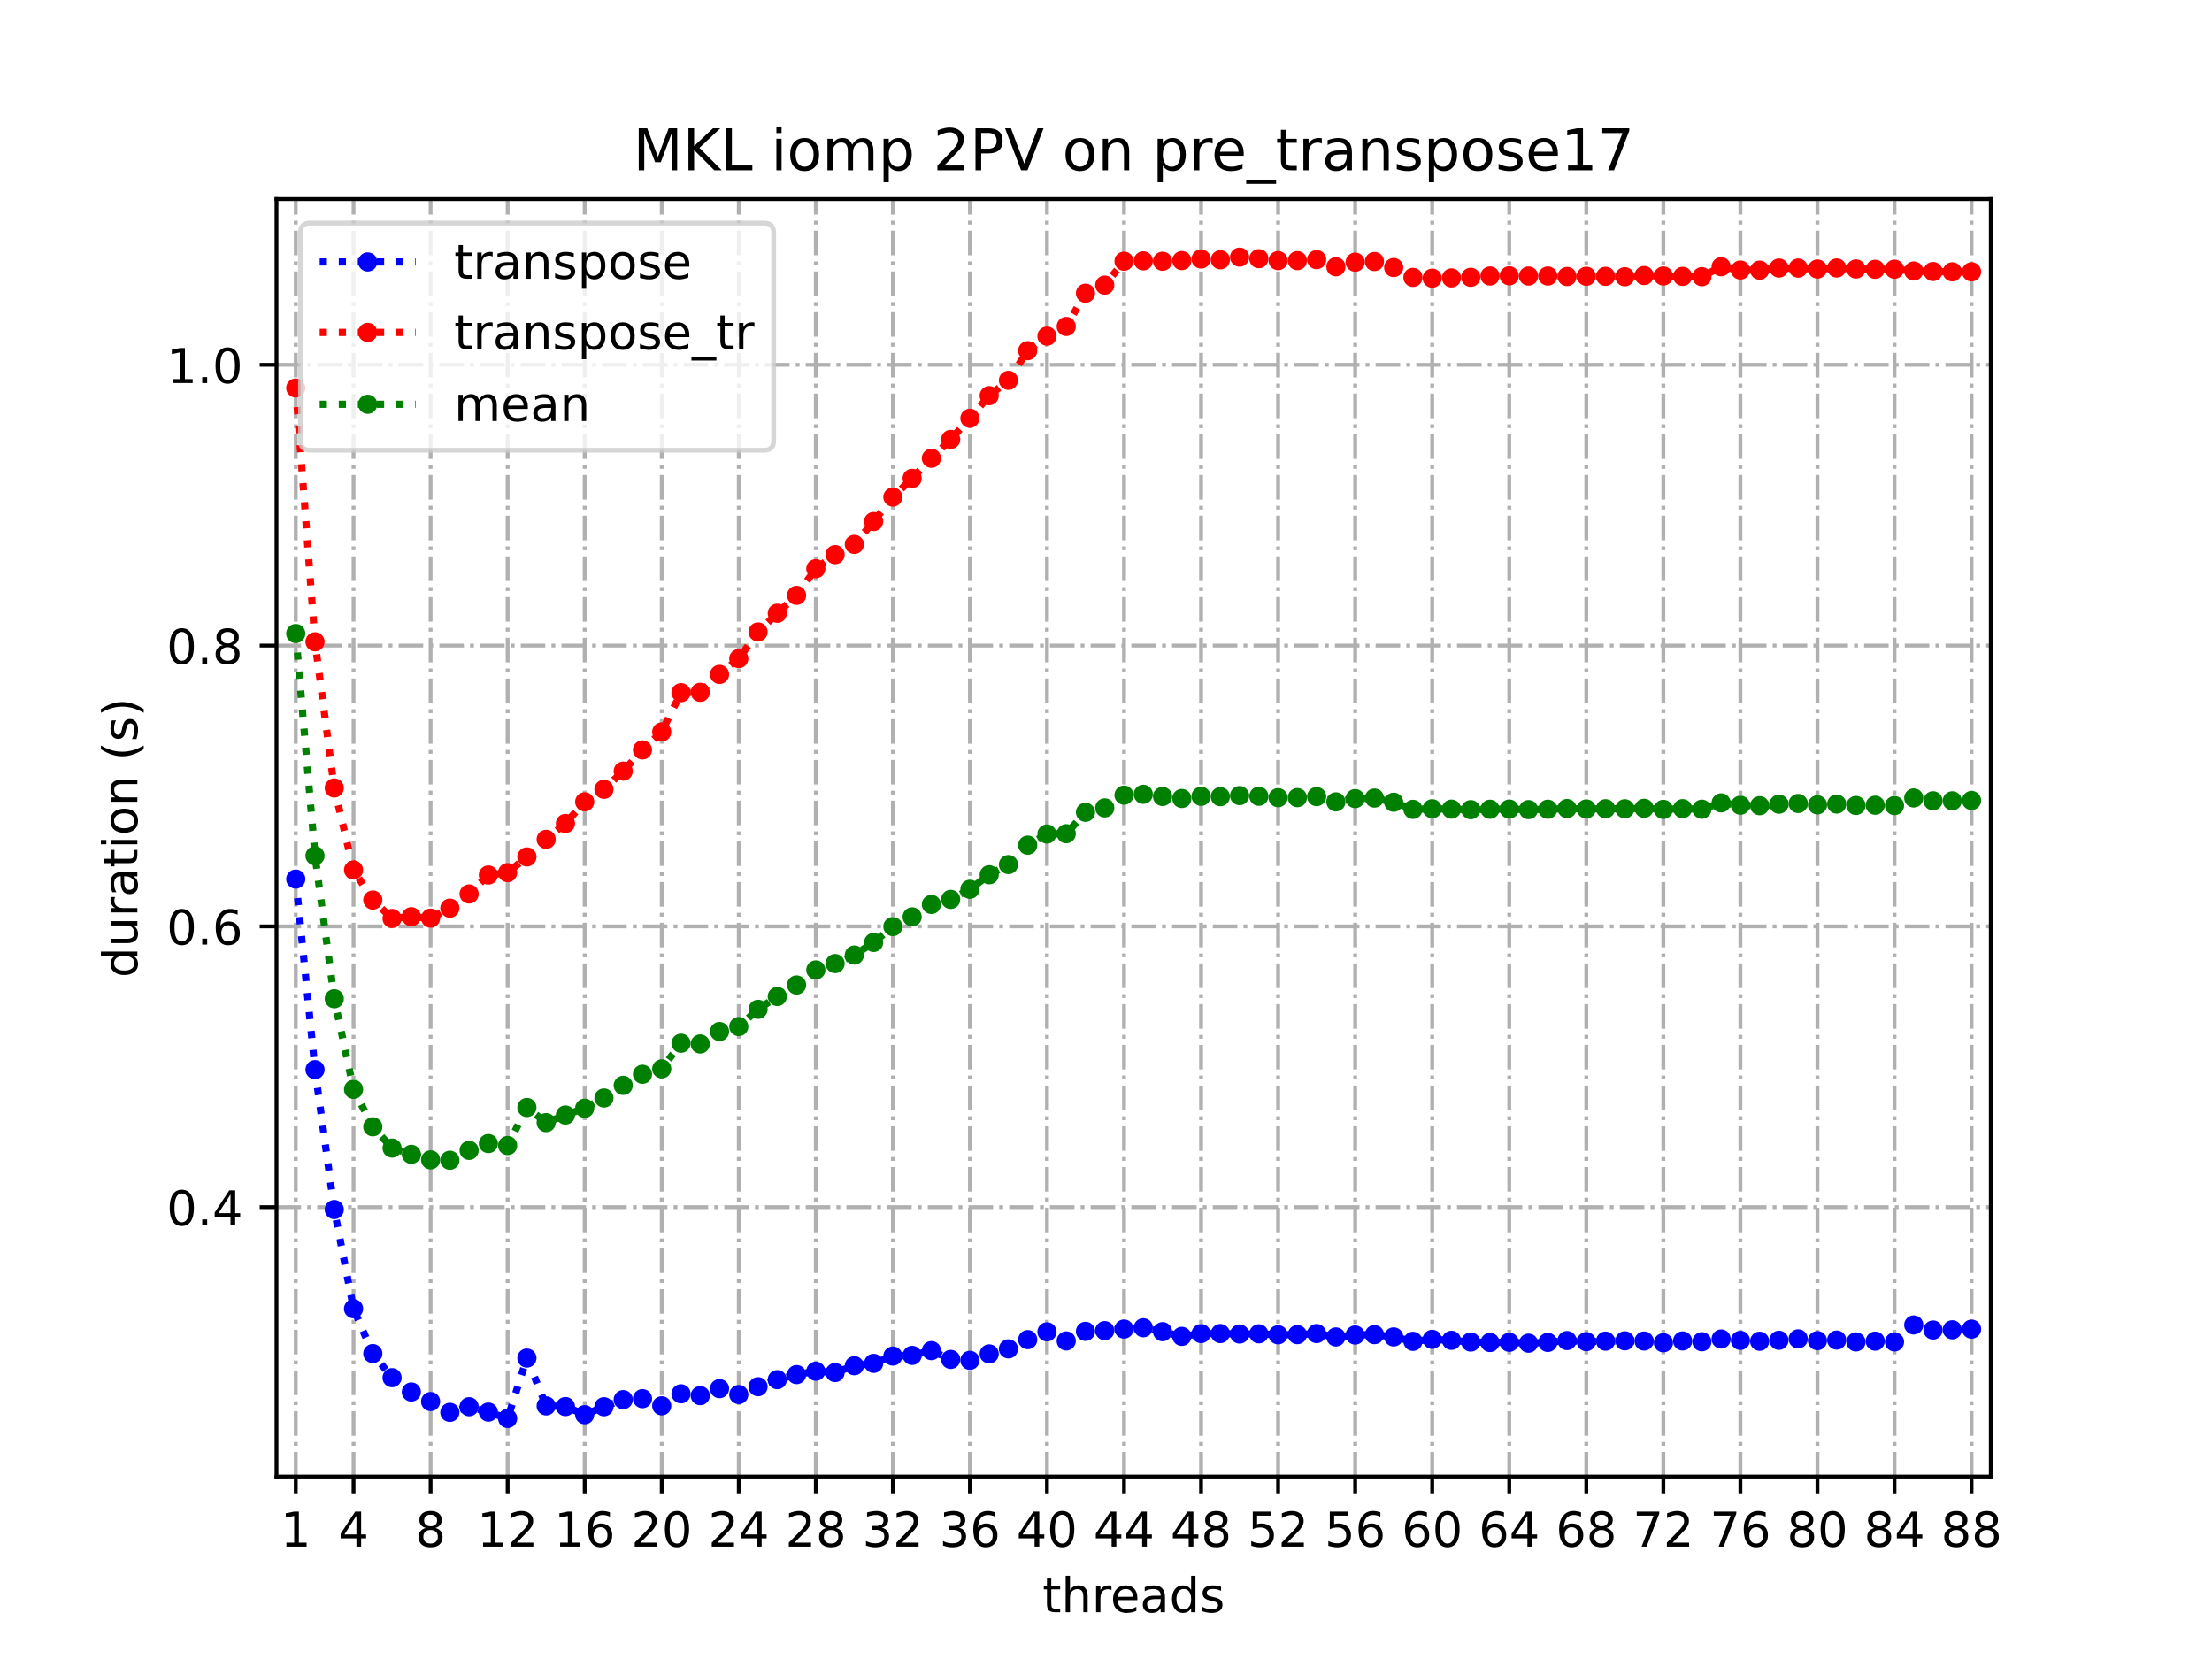 <?xml version="1.0" encoding="utf-8" standalone="no"?>
<!DOCTYPE svg PUBLIC "-//W3C//DTD SVG 1.1//EN"
  "http://www.w3.org/Graphics/SVG/1.1/DTD/svg11.dtd">
<!-- Created with matplotlib (https://matplotlib.org/) -->
<svg height="345.6pt" version="1.1" viewBox="0 0 460.8 345.6" width="460.8pt" xmlns="http://www.w3.org/2000/svg" xmlns:xlink="http://www.w3.org/1999/xlink">
 <defs>
  <style type="text/css">
*{stroke-linecap:butt;stroke-linejoin:round;}
  </style>
 </defs>
 <g id="figure_1">
  <g id="patch_1">
   <path d="M 0 345.6 
L 460.8 345.6 
L 460.8 0 
L 0 0 
z
" style="fill:#ffffff;"/>
  </g>
  <g id="axes_1">
   <g id="patch_2">
    <path d="M 57.6 307.584 
L 414.72 307.584 
L 414.72 41.472 
L 57.6 41.472 
z
" style="fill:#ffffff;"/>
   </g>
   <g id="matplotlib.axis_1">
    <g id="xtick_1">
     <g id="line2d_1">
      <path clip-path="url(#p9330cc851e)" d="M 61.613 307.584 
L 61.613 41.472 
" style="fill:none;stroke:#b0b0b0;stroke-dasharray:5.12,1.28,0.8,1.28;stroke-dashoffset:0;stroke-width:0.8;"/>
     </g>
     <g id="line2d_2">
      <defs>
       <path d="M 0 0 
L 0 3.5 
" id="mf7475d7d1e" style="stroke:#000000;stroke-width:0.8;"/>
      </defs>
      <g>
       <use style="stroke:#000000;stroke-width:0.8;" x="61.613" xlink:href="#mf7475d7d1e" y="307.584"/>
      </g>
     </g>
     <g id="text_1">
      <!-- 1 -->
      <defs>
       <path d="M 12.406 8.297 
L 28.516 8.297 
L 28.516 63.922 
L 10.984 60.406 
L 10.984 69.391 
L 28.422 72.906 
L 38.281 72.906 
L 38.281 8.297 
L 54.391 8.297 
L 54.391 0 
L 12.406 0 
z
" id="DejaVuSans-49"/>
      </defs>
      <g transform="translate(58.431 322.182)scale(0.1 -0.1)">
       <use xlink:href="#DejaVuSans-49"/>
      </g>
     </g>
    </g>
    <g id="xtick_2">
     <g id="line2d_3">
      <path clip-path="url(#p9330cc851e)" d="M 73.65 307.584 
L 73.65 41.472 
" style="fill:none;stroke:#b0b0b0;stroke-dasharray:5.12,1.28,0.8,1.28;stroke-dashoffset:0;stroke-width:0.8;"/>
     </g>
     <g id="line2d_4">
      <g>
       <use style="stroke:#000000;stroke-width:0.8;" x="73.65" xlink:href="#mf7475d7d1e" y="307.584"/>
      </g>
     </g>
     <g id="text_2">
      <!-- 4 -->
      <defs>
       <path d="M 37.797 64.312 
L 12.891 25.391 
L 37.797 25.391 
z
M 35.203 72.906 
L 47.609 72.906 
L 47.609 25.391 
L 58.016 25.391 
L 58.016 17.188 
L 47.609 17.188 
L 47.609 0 
L 37.797 0 
L 37.797 17.188 
L 4.891 17.188 
L 4.891 26.703 
z
" id="DejaVuSans-52"/>
      </defs>
      <g transform="translate(70.469 322.182)scale(0.1 -0.1)">
       <use xlink:href="#DejaVuSans-52"/>
      </g>
     </g>
    </g>
    <g id="xtick_3">
     <g id="line2d_5">
      <path clip-path="url(#p9330cc851e)" d="M 89.701 307.584 
L 89.701 41.472 
" style="fill:none;stroke:#b0b0b0;stroke-dasharray:5.12,1.28,0.8,1.28;stroke-dashoffset:0;stroke-width:0.8;"/>
     </g>
     <g id="line2d_6">
      <g>
       <use style="stroke:#000000;stroke-width:0.8;" x="89.701" xlink:href="#mf7475d7d1e" y="307.584"/>
      </g>
     </g>
     <g id="text_3">
      <!-- 8 -->
      <defs>
       <path d="M 31.781 34.625 
Q 24.75 34.625 20.719 30.859 
Q 16.703 27.094 16.703 20.516 
Q 16.703 13.922 20.719 10.156 
Q 24.75 6.391 31.781 6.391 
Q 38.812 6.391 42.859 10.172 
Q 46.922 13.969 46.922 20.516 
Q 46.922 27.094 42.891 30.859 
Q 38.875 34.625 31.781 34.625 
z
M 21.922 38.812 
Q 15.578 40.375 12.031 44.719 
Q 8.5 49.078 8.5 55.328 
Q 8.5 64.062 14.719 69.141 
Q 20.953 74.219 31.781 74.219 
Q 42.672 74.219 48.875 69.141 
Q 55.078 64.062 55.078 55.328 
Q 55.078 49.078 51.531 44.719 
Q 48 40.375 41.703 38.812 
Q 48.828 37.156 52.797 32.312 
Q 56.781 27.484 56.781 20.516 
Q 56.781 9.906 50.312 4.234 
Q 43.844 -1.422 31.781 -1.422 
Q 19.734 -1.422 13.25 4.234 
Q 6.781 9.906 6.781 20.516 
Q 6.781 27.484 10.781 32.312 
Q 14.797 37.156 21.922 38.812 
z
M 18.312 54.391 
Q 18.312 48.734 21.844 45.562 
Q 25.391 42.391 31.781 42.391 
Q 38.141 42.391 41.719 45.562 
Q 45.312 48.734 45.312 54.391 
Q 45.312 60.062 41.719 63.234 
Q 38.141 66.406 31.781 66.406 
Q 25.391 66.406 21.844 63.234 
Q 18.312 60.062 18.312 54.391 
z
" id="DejaVuSans-56"/>
      </defs>
      <g transform="translate(86.519 322.182)scale(0.1 -0.1)">
       <use xlink:href="#DejaVuSans-56"/>
      </g>
     </g>
    </g>
    <g id="xtick_4">
     <g id="line2d_7">
      <path clip-path="url(#p9330cc851e)" d="M 105.751 307.584 
L 105.751 41.472 
" style="fill:none;stroke:#b0b0b0;stroke-dasharray:5.12,1.28,0.8,1.28;stroke-dashoffset:0;stroke-width:0.8;"/>
     </g>
     <g id="line2d_8">
      <g>
       <use style="stroke:#000000;stroke-width:0.8;" x="105.751" xlink:href="#mf7475d7d1e" y="307.584"/>
      </g>
     </g>
     <g id="text_4">
      <!-- 12 -->
      <defs>
       <path d="M 19.188 8.297 
L 53.609 8.297 
L 53.609 0 
L 7.328 0 
L 7.328 8.297 
Q 12.938 14.109 22.625 23.891 
Q 32.328 33.688 34.812 36.531 
Q 39.547 41.844 41.422 45.531 
Q 43.312 49.219 43.312 52.781 
Q 43.312 58.594 39.234 62.25 
Q 35.156 65.922 28.609 65.922 
Q 23.969 65.922 18.812 64.312 
Q 13.672 62.703 7.812 59.422 
L 7.812 69.391 
Q 13.766 71.781 18.938 73 
Q 24.125 74.219 28.422 74.219 
Q 39.75 74.219 46.484 68.547 
Q 53.219 62.891 53.219 53.422 
Q 53.219 48.922 51.531 44.891 
Q 49.859 40.875 45.406 35.406 
Q 44.188 33.984 37.641 27.219 
Q 31.109 20.453 19.188 8.297 
z
" id="DejaVuSans-50"/>
      </defs>
      <g transform="translate(99.389 322.182)scale(0.1 -0.1)">
       <use xlink:href="#DejaVuSans-49"/>
       <use x="63.623" xlink:href="#DejaVuSans-50"/>
      </g>
     </g>
    </g>
    <g id="xtick_5">
     <g id="line2d_9">
      <path clip-path="url(#p9330cc851e)" d="M 121.801 307.584 
L 121.801 41.472 
" style="fill:none;stroke:#b0b0b0;stroke-dasharray:5.12,1.28,0.8,1.28;stroke-dashoffset:0;stroke-width:0.8;"/>
     </g>
     <g id="line2d_10">
      <g>
       <use style="stroke:#000000;stroke-width:0.8;" x="121.801" xlink:href="#mf7475d7d1e" y="307.584"/>
      </g>
     </g>
     <g id="text_5">
      <!-- 16 -->
      <defs>
       <path d="M 33.016 40.375 
Q 26.375 40.375 22.484 35.828 
Q 18.609 31.297 18.609 23.391 
Q 18.609 15.531 22.484 10.953 
Q 26.375 6.391 33.016 6.391 
Q 39.656 6.391 43.531 10.953 
Q 47.406 15.531 47.406 23.391 
Q 47.406 31.297 43.531 35.828 
Q 39.656 40.375 33.016 40.375 
z
M 52.594 71.297 
L 52.594 62.312 
Q 48.875 64.062 45.094 64.984 
Q 41.312 65.922 37.594 65.922 
Q 27.828 65.922 22.672 59.328 
Q 17.531 52.734 16.797 39.406 
Q 19.672 43.656 24.016 45.922 
Q 28.375 48.188 33.594 48.188 
Q 44.578 48.188 50.953 41.516 
Q 57.328 34.859 57.328 23.391 
Q 57.328 12.156 50.688 5.359 
Q 44.047 -1.422 33.016 -1.422 
Q 20.359 -1.422 13.672 8.266 
Q 6.984 17.969 6.984 36.375 
Q 6.984 53.656 15.188 63.938 
Q 23.391 74.219 37.203 74.219 
Q 40.922 74.219 44.703 73.484 
Q 48.484 72.75 52.594 71.297 
z
" id="DejaVuSans-54"/>
      </defs>
      <g transform="translate(115.439 322.182)scale(0.1 -0.1)">
       <use xlink:href="#DejaVuSans-49"/>
       <use x="63.623" xlink:href="#DejaVuSans-54"/>
      </g>
     </g>
    </g>
    <g id="xtick_6">
     <g id="line2d_11">
      <path clip-path="url(#p9330cc851e)" d="M 137.852 307.584 
L 137.852 41.472 
" style="fill:none;stroke:#b0b0b0;stroke-dasharray:5.12,1.28,0.8,1.28;stroke-dashoffset:0;stroke-width:0.8;"/>
     </g>
     <g id="line2d_12">
      <g>
       <use style="stroke:#000000;stroke-width:0.8;" x="137.852" xlink:href="#mf7475d7d1e" y="307.584"/>
      </g>
     </g>
     <g id="text_6">
      <!-- 20 -->
      <defs>
       <path d="M 31.781 66.406 
Q 24.172 66.406 20.328 58.906 
Q 16.5 51.422 16.5 36.375 
Q 16.5 21.391 20.328 13.891 
Q 24.172 6.391 31.781 6.391 
Q 39.453 6.391 43.281 13.891 
Q 47.125 21.391 47.125 36.375 
Q 47.125 51.422 43.281 58.906 
Q 39.453 66.406 31.781 66.406 
z
M 31.781 74.219 
Q 44.047 74.219 50.516 64.516 
Q 56.984 54.828 56.984 36.375 
Q 56.984 17.969 50.516 8.266 
Q 44.047 -1.422 31.781 -1.422 
Q 19.531 -1.422 13.062 8.266 
Q 6.594 17.969 6.594 36.375 
Q 6.594 54.828 13.062 64.516 
Q 19.531 74.219 31.781 74.219 
z
" id="DejaVuSans-48"/>
      </defs>
      <g transform="translate(131.489 322.182)scale(0.1 -0.1)">
       <use xlink:href="#DejaVuSans-50"/>
       <use x="63.623" xlink:href="#DejaVuSans-48"/>
      </g>
     </g>
    </g>
    <g id="xtick_7">
     <g id="line2d_13">
      <path clip-path="url(#p9330cc851e)" d="M 153.902 307.584 
L 153.902 41.472 
" style="fill:none;stroke:#b0b0b0;stroke-dasharray:5.12,1.28,0.8,1.28;stroke-dashoffset:0;stroke-width:0.8;"/>
     </g>
     <g id="line2d_14">
      <g>
       <use style="stroke:#000000;stroke-width:0.8;" x="153.902" xlink:href="#mf7475d7d1e" y="307.584"/>
      </g>
     </g>
     <g id="text_7">
      <!-- 24 -->
      <g transform="translate(147.54 322.182)scale(0.1 -0.1)">
       <use xlink:href="#DejaVuSans-50"/>
       <use x="63.623" xlink:href="#DejaVuSans-52"/>
      </g>
     </g>
    </g>
    <g id="xtick_8">
     <g id="line2d_15">
      <path clip-path="url(#p9330cc851e)" d="M 169.952 307.584 
L 169.952 41.472 
" style="fill:none;stroke:#b0b0b0;stroke-dasharray:5.12,1.28,0.8,1.28;stroke-dashoffset:0;stroke-width:0.8;"/>
     </g>
     <g id="line2d_16">
      <g>
       <use style="stroke:#000000;stroke-width:0.8;" x="169.952" xlink:href="#mf7475d7d1e" y="307.584"/>
      </g>
     </g>
     <g id="text_8">
      <!-- 28 -->
      <g transform="translate(163.59 322.182)scale(0.1 -0.1)">
       <use xlink:href="#DejaVuSans-50"/>
       <use x="63.623" xlink:href="#DejaVuSans-56"/>
      </g>
     </g>
    </g>
    <g id="xtick_9">
     <g id="line2d_17">
      <path clip-path="url(#p9330cc851e)" d="M 186.003 307.584 
L 186.003 41.472 
" style="fill:none;stroke:#b0b0b0;stroke-dasharray:5.12,1.28,0.8,1.28;stroke-dashoffset:0;stroke-width:0.8;"/>
     </g>
     <g id="line2d_18">
      <g>
       <use style="stroke:#000000;stroke-width:0.8;" x="186.003" xlink:href="#mf7475d7d1e" y="307.584"/>
      </g>
     </g>
     <g id="text_9">
      <!-- 32 -->
      <defs>
       <path d="M 40.578 39.312 
Q 47.656 37.797 51.625 33 
Q 55.609 28.219 55.609 21.188 
Q 55.609 10.406 48.188 4.484 
Q 40.766 -1.422 27.094 -1.422 
Q 22.516 -1.422 17.656 -0.516 
Q 12.797 0.391 7.625 2.203 
L 7.625 11.719 
Q 11.719 9.328 16.594 8.109 
Q 21.484 6.891 26.812 6.891 
Q 36.078 6.891 40.938 10.547 
Q 45.797 14.203 45.797 21.188 
Q 45.797 27.641 41.281 31.266 
Q 36.766 34.906 28.719 34.906 
L 20.219 34.906 
L 20.219 43.016 
L 29.109 43.016 
Q 36.375 43.016 40.234 45.922 
Q 44.094 48.828 44.094 54.297 
Q 44.094 59.906 40.109 62.906 
Q 36.141 65.922 28.719 65.922 
Q 24.656 65.922 20.016 65.031 
Q 15.375 64.156 9.812 62.312 
L 9.812 71.094 
Q 15.438 72.656 20.344 73.438 
Q 25.25 74.219 29.594 74.219 
Q 40.828 74.219 47.359 69.109 
Q 53.906 64.016 53.906 55.328 
Q 53.906 49.266 50.438 45.094 
Q 46.969 40.922 40.578 39.312 
z
" id="DejaVuSans-51"/>
      </defs>
      <g transform="translate(179.64 322.182)scale(0.1 -0.1)">
       <use xlink:href="#DejaVuSans-51"/>
       <use x="63.623" xlink:href="#DejaVuSans-50"/>
      </g>
     </g>
    </g>
    <g id="xtick_10">
     <g id="line2d_19">
      <path clip-path="url(#p9330cc851e)" d="M 202.053 307.584 
L 202.053 41.472 
" style="fill:none;stroke:#b0b0b0;stroke-dasharray:5.12,1.28,0.8,1.28;stroke-dashoffset:0;stroke-width:0.8;"/>
     </g>
     <g id="line2d_20">
      <g>
       <use style="stroke:#000000;stroke-width:0.8;" x="202.053" xlink:href="#mf7475d7d1e" y="307.584"/>
      </g>
     </g>
     <g id="text_10">
      <!-- 36 -->
      <g transform="translate(195.691 322.182)scale(0.1 -0.1)">
       <use xlink:href="#DejaVuSans-51"/>
       <use x="63.623" xlink:href="#DejaVuSans-54"/>
      </g>
     </g>
    </g>
    <g id="xtick_11">
     <g id="line2d_21">
      <path clip-path="url(#p9330cc851e)" d="M 218.103 307.584 
L 218.103 41.472 
" style="fill:none;stroke:#b0b0b0;stroke-dasharray:5.12,1.28,0.8,1.28;stroke-dashoffset:0;stroke-width:0.8;"/>
     </g>
     <g id="line2d_22">
      <g>
       <use style="stroke:#000000;stroke-width:0.8;" x="218.103" xlink:href="#mf7475d7d1e" y="307.584"/>
      </g>
     </g>
     <g id="text_11">
      <!-- 40 -->
      <g transform="translate(211.741 322.182)scale(0.1 -0.1)">
       <use xlink:href="#DejaVuSans-52"/>
       <use x="63.623" xlink:href="#DejaVuSans-48"/>
      </g>
     </g>
    </g>
    <g id="xtick_12">
     <g id="line2d_23">
      <path clip-path="url(#p9330cc851e)" d="M 234.154 307.584 
L 234.154 41.472 
" style="fill:none;stroke:#b0b0b0;stroke-dasharray:5.12,1.28,0.8,1.28;stroke-dashoffset:0;stroke-width:0.8;"/>
     </g>
     <g id="line2d_24">
      <g>
       <use style="stroke:#000000;stroke-width:0.8;" x="234.154" xlink:href="#mf7475d7d1e" y="307.584"/>
      </g>
     </g>
     <g id="text_12">
      <!-- 44 -->
      <g transform="translate(227.791 322.182)scale(0.1 -0.1)">
       <use xlink:href="#DejaVuSans-52"/>
       <use x="63.623" xlink:href="#DejaVuSans-52"/>
      </g>
     </g>
    </g>
    <g id="xtick_13">
     <g id="line2d_25">
      <path clip-path="url(#p9330cc851e)" d="M 250.204 307.584 
L 250.204 41.472 
" style="fill:none;stroke:#b0b0b0;stroke-dasharray:5.12,1.28,0.8,1.28;stroke-dashoffset:0;stroke-width:0.8;"/>
     </g>
     <g id="line2d_26">
      <g>
       <use style="stroke:#000000;stroke-width:0.8;" x="250.204" xlink:href="#mf7475d7d1e" y="307.584"/>
      </g>
     </g>
     <g id="text_13">
      <!-- 48 -->
      <g transform="translate(243.842 322.182)scale(0.1 -0.1)">
       <use xlink:href="#DejaVuSans-52"/>
       <use x="63.623" xlink:href="#DejaVuSans-56"/>
      </g>
     </g>
    </g>
    <g id="xtick_14">
     <g id="line2d_27">
      <path clip-path="url(#p9330cc851e)" d="M 266.254 307.584 
L 266.254 41.472 
" style="fill:none;stroke:#b0b0b0;stroke-dasharray:5.12,1.28,0.8,1.28;stroke-dashoffset:0;stroke-width:0.8;"/>
     </g>
     <g id="line2d_28">
      <g>
       <use style="stroke:#000000;stroke-width:0.8;" x="266.254" xlink:href="#mf7475d7d1e" y="307.584"/>
      </g>
     </g>
     <g id="text_14">
      <!-- 52 -->
      <defs>
       <path d="M 10.797 72.906 
L 49.516 72.906 
L 49.516 64.594 
L 19.828 64.594 
L 19.828 46.734 
Q 21.969 47.469 24.109 47.828 
Q 26.266 48.188 28.422 48.188 
Q 40.625 48.188 47.75 41.5 
Q 54.891 34.812 54.891 23.391 
Q 54.891 11.625 47.562 5.094 
Q 40.234 -1.422 26.906 -1.422 
Q 22.312 -1.422 17.547 -0.641 
Q 12.797 0.141 7.719 1.703 
L 7.719 11.625 
Q 12.109 9.234 16.797 8.062 
Q 21.484 6.891 26.703 6.891 
Q 35.156 6.891 40.078 11.328 
Q 45.016 15.766 45.016 23.391 
Q 45.016 31 40.078 35.438 
Q 35.156 39.891 26.703 39.891 
Q 22.75 39.891 18.812 39.016 
Q 14.891 38.141 10.797 36.281 
z
" id="DejaVuSans-53"/>
      </defs>
      <g transform="translate(259.892 322.182)scale(0.1 -0.1)">
       <use xlink:href="#DejaVuSans-53"/>
       <use x="63.623" xlink:href="#DejaVuSans-50"/>
      </g>
     </g>
    </g>
    <g id="xtick_15">
     <g id="line2d_29">
      <path clip-path="url(#p9330cc851e)" d="M 282.305 307.584 
L 282.305 41.472 
" style="fill:none;stroke:#b0b0b0;stroke-dasharray:5.12,1.28,0.8,1.28;stroke-dashoffset:0;stroke-width:0.8;"/>
     </g>
     <g id="line2d_30">
      <g>
       <use style="stroke:#000000;stroke-width:0.8;" x="282.305" xlink:href="#mf7475d7d1e" y="307.584"/>
      </g>
     </g>
     <g id="text_15">
      <!-- 56 -->
      <g transform="translate(275.942 322.182)scale(0.1 -0.1)">
       <use xlink:href="#DejaVuSans-53"/>
       <use x="63.623" xlink:href="#DejaVuSans-54"/>
      </g>
     </g>
    </g>
    <g id="xtick_16">
     <g id="line2d_31">
      <path clip-path="url(#p9330cc851e)" d="M 298.355 307.584 
L 298.355 41.472 
" style="fill:none;stroke:#b0b0b0;stroke-dasharray:5.12,1.28,0.8,1.28;stroke-dashoffset:0;stroke-width:0.8;"/>
     </g>
     <g id="line2d_32">
      <g>
       <use style="stroke:#000000;stroke-width:0.8;" x="298.355" xlink:href="#mf7475d7d1e" y="307.584"/>
      </g>
     </g>
     <g id="text_16">
      <!-- 60 -->
      <g transform="translate(291.993 322.182)scale(0.1 -0.1)">
       <use xlink:href="#DejaVuSans-54"/>
       <use x="63.623" xlink:href="#DejaVuSans-48"/>
      </g>
     </g>
    </g>
    <g id="xtick_17">
     <g id="line2d_33">
      <path clip-path="url(#p9330cc851e)" d="M 314.405 307.584 
L 314.405 41.472 
" style="fill:none;stroke:#b0b0b0;stroke-dasharray:5.12,1.28,0.8,1.28;stroke-dashoffset:0;stroke-width:0.8;"/>
     </g>
     <g id="line2d_34">
      <g>
       <use style="stroke:#000000;stroke-width:0.8;" x="314.405" xlink:href="#mf7475d7d1e" y="307.584"/>
      </g>
     </g>
     <g id="text_17">
      <!-- 64 -->
      <g transform="translate(308.043 322.182)scale(0.1 -0.1)">
       <use xlink:href="#DejaVuSans-54"/>
       <use x="63.623" xlink:href="#DejaVuSans-52"/>
      </g>
     </g>
    </g>
    <g id="xtick_18">
     <g id="line2d_35">
      <path clip-path="url(#p9330cc851e)" d="M 330.456 307.584 
L 330.456 41.472 
" style="fill:none;stroke:#b0b0b0;stroke-dasharray:5.12,1.28,0.8,1.28;stroke-dashoffset:0;stroke-width:0.8;"/>
     </g>
     <g id="line2d_36">
      <g>
       <use style="stroke:#000000;stroke-width:0.8;" x="330.456" xlink:href="#mf7475d7d1e" y="307.584"/>
      </g>
     </g>
     <g id="text_18">
      <!-- 68 -->
      <g transform="translate(324.093 322.182)scale(0.1 -0.1)">
       <use xlink:href="#DejaVuSans-54"/>
       <use x="63.623" xlink:href="#DejaVuSans-56"/>
      </g>
     </g>
    </g>
    <g id="xtick_19">
     <g id="line2d_37">
      <path clip-path="url(#p9330cc851e)" d="M 346.506 307.584 
L 346.506 41.472 
" style="fill:none;stroke:#b0b0b0;stroke-dasharray:5.12,1.28,0.8,1.28;stroke-dashoffset:0;stroke-width:0.8;"/>
     </g>
     <g id="line2d_38">
      <g>
       <use style="stroke:#000000;stroke-width:0.8;" x="346.506" xlink:href="#mf7475d7d1e" y="307.584"/>
      </g>
     </g>
     <g id="text_19">
      <!-- 72 -->
      <defs>
       <path d="M 8.203 72.906 
L 55.078 72.906 
L 55.078 68.703 
L 28.609 0 
L 18.312 0 
L 43.219 64.594 
L 8.203 64.594 
z
" id="DejaVuSans-55"/>
      </defs>
      <g transform="translate(340.144 322.182)scale(0.1 -0.1)">
       <use xlink:href="#DejaVuSans-55"/>
       <use x="63.623" xlink:href="#DejaVuSans-50"/>
      </g>
     </g>
    </g>
    <g id="xtick_20">
     <g id="line2d_39">
      <path clip-path="url(#p9330cc851e)" d="M 362.556 307.584 
L 362.556 41.472 
" style="fill:none;stroke:#b0b0b0;stroke-dasharray:5.12,1.28,0.8,1.28;stroke-dashoffset:0;stroke-width:0.8;"/>
     </g>
     <g id="line2d_40">
      <g>
       <use style="stroke:#000000;stroke-width:0.8;" x="362.556" xlink:href="#mf7475d7d1e" y="307.584"/>
      </g>
     </g>
     <g id="text_20">
      <!-- 76 -->
      <g transform="translate(356.194 322.182)scale(0.1 -0.1)">
       <use xlink:href="#DejaVuSans-55"/>
       <use x="63.623" xlink:href="#DejaVuSans-54"/>
      </g>
     </g>
    </g>
    <g id="xtick_21">
     <g id="line2d_41">
      <path clip-path="url(#p9330cc851e)" d="M 378.607 307.584 
L 378.607 41.472 
" style="fill:none;stroke:#b0b0b0;stroke-dasharray:5.12,1.28,0.8,1.28;stroke-dashoffset:0;stroke-width:0.8;"/>
     </g>
     <g id="line2d_42">
      <g>
       <use style="stroke:#000000;stroke-width:0.8;" x="378.607" xlink:href="#mf7475d7d1e" y="307.584"/>
      </g>
     </g>
     <g id="text_21">
      <!-- 80 -->
      <g transform="translate(372.244 322.182)scale(0.1 -0.1)">
       <use xlink:href="#DejaVuSans-56"/>
       <use x="63.623" xlink:href="#DejaVuSans-48"/>
      </g>
     </g>
    </g>
    <g id="xtick_22">
     <g id="line2d_43">
      <path clip-path="url(#p9330cc851e)" d="M 394.657 307.584 
L 394.657 41.472 
" style="fill:none;stroke:#b0b0b0;stroke-dasharray:5.12,1.28,0.8,1.28;stroke-dashoffset:0;stroke-width:0.8;"/>
     </g>
     <g id="line2d_44">
      <g>
       <use style="stroke:#000000;stroke-width:0.8;" x="394.657" xlink:href="#mf7475d7d1e" y="307.584"/>
      </g>
     </g>
     <g id="text_22">
      <!-- 84 -->
      <g transform="translate(388.295 322.182)scale(0.1 -0.1)">
       <use xlink:href="#DejaVuSans-56"/>
       <use x="63.623" xlink:href="#DejaVuSans-52"/>
      </g>
     </g>
    </g>
    <g id="xtick_23">
     <g id="line2d_45">
      <path clip-path="url(#p9330cc851e)" d="M 410.707 307.584 
L 410.707 41.472 
" style="fill:none;stroke:#b0b0b0;stroke-dasharray:5.12,1.28,0.8,1.28;stroke-dashoffset:0;stroke-width:0.8;"/>
     </g>
     <g id="line2d_46">
      <g>
       <use style="stroke:#000000;stroke-width:0.8;" x="410.707" xlink:href="#mf7475d7d1e" y="307.584"/>
      </g>
     </g>
     <g id="text_23">
      <!-- 88 -->
      <g transform="translate(404.345 322.182)scale(0.1 -0.1)">
       <use xlink:href="#DejaVuSans-56"/>
       <use x="63.623" xlink:href="#DejaVuSans-56"/>
      </g>
     </g>
    </g>
    <g id="text_24">
     <!-- threads -->
     <defs>
      <path d="M 18.312 70.219 
L 18.312 54.688 
L 36.812 54.688 
L 36.812 47.703 
L 18.312 47.703 
L 18.312 18.016 
Q 18.312 11.328 20.141 9.422 
Q 21.969 7.516 27.594 7.516 
L 36.812 7.516 
L 36.812 0 
L 27.594 0 
Q 17.188 0 13.234 3.875 
Q 9.281 7.766 9.281 18.016 
L 9.281 47.703 
L 2.688 47.703 
L 2.688 54.688 
L 9.281 54.688 
L 9.281 70.219 
z
" id="DejaVuSans-116"/>
      <path d="M 54.891 33.016 
L 54.891 0 
L 45.906 0 
L 45.906 32.719 
Q 45.906 40.484 42.875 44.328 
Q 39.844 48.188 33.797 48.188 
Q 26.516 48.188 22.312 43.547 
Q 18.109 38.922 18.109 30.906 
L 18.109 0 
L 9.078 0 
L 9.078 75.984 
L 18.109 75.984 
L 18.109 46.188 
Q 21.344 51.125 25.703 53.562 
Q 30.078 56 35.797 56 
Q 45.219 56 50.047 50.172 
Q 54.891 44.344 54.891 33.016 
z
" id="DejaVuSans-104"/>
      <path d="M 41.109 46.297 
Q 39.594 47.172 37.812 47.578 
Q 36.031 48 33.891 48 
Q 26.266 48 22.188 43.047 
Q 18.109 38.094 18.109 28.812 
L 18.109 0 
L 9.078 0 
L 9.078 54.688 
L 18.109 54.688 
L 18.109 46.188 
Q 20.953 51.172 25.484 53.578 
Q 30.031 56 36.531 56 
Q 37.453 56 38.578 55.875 
Q 39.703 55.766 41.062 55.516 
z
" id="DejaVuSans-114"/>
      <path d="M 56.203 29.594 
L 56.203 25.203 
L 14.891 25.203 
Q 15.484 15.922 20.484 11.062 
Q 25.484 6.203 34.422 6.203 
Q 39.594 6.203 44.453 7.469 
Q 49.312 8.734 54.109 11.281 
L 54.109 2.781 
Q 49.266 0.734 44.188 -0.344 
Q 39.109 -1.422 33.891 -1.422 
Q 20.797 -1.422 13.156 6.188 
Q 5.516 13.812 5.516 26.812 
Q 5.516 40.234 12.766 48.109 
Q 20.016 56 32.328 56 
Q 43.359 56 49.781 48.891 
Q 56.203 41.797 56.203 29.594 
z
M 47.219 32.234 
Q 47.125 39.594 43.094 43.984 
Q 39.062 48.391 32.422 48.391 
Q 24.906 48.391 20.391 44.141 
Q 15.875 39.891 15.188 32.172 
z
" id="DejaVuSans-101"/>
      <path d="M 34.281 27.484 
Q 23.391 27.484 19.188 25 
Q 14.984 22.516 14.984 16.5 
Q 14.984 11.719 18.141 8.906 
Q 21.297 6.109 26.703 6.109 
Q 34.188 6.109 38.703 11.406 
Q 43.219 16.703 43.219 25.484 
L 43.219 27.484 
z
M 52.203 31.203 
L 52.203 0 
L 43.219 0 
L 43.219 8.297 
Q 40.141 3.328 35.547 0.953 
Q 30.953 -1.422 24.312 -1.422 
Q 15.922 -1.422 10.953 3.297 
Q 6 8.016 6 15.922 
Q 6 25.141 12.172 29.828 
Q 18.359 34.516 30.609 34.516 
L 43.219 34.516 
L 43.219 35.406 
Q 43.219 41.609 39.141 45 
Q 35.062 48.391 27.688 48.391 
Q 23 48.391 18.547 47.266 
Q 14.109 46.141 10.016 43.891 
L 10.016 52.203 
Q 14.938 54.109 19.578 55.047 
Q 24.219 56 28.609 56 
Q 40.484 56 46.344 49.844 
Q 52.203 43.703 52.203 31.203 
z
" id="DejaVuSans-97"/>
      <path d="M 45.406 46.391 
L 45.406 75.984 
L 54.391 75.984 
L 54.391 0 
L 45.406 0 
L 45.406 8.203 
Q 42.578 3.328 38.25 0.953 
Q 33.938 -1.422 27.875 -1.422 
Q 17.969 -1.422 11.734 6.484 
Q 5.516 14.406 5.516 27.297 
Q 5.516 40.188 11.734 48.094 
Q 17.969 56 27.875 56 
Q 33.938 56 38.25 53.625 
Q 42.578 51.266 45.406 46.391 
z
M 14.797 27.297 
Q 14.797 17.391 18.875 11.75 
Q 22.953 6.109 30.078 6.109 
Q 37.203 6.109 41.297 11.75 
Q 45.406 17.391 45.406 27.297 
Q 45.406 37.203 41.297 42.844 
Q 37.203 48.484 30.078 48.484 
Q 22.953 48.484 18.875 42.844 
Q 14.797 37.203 14.797 27.297 
z
" id="DejaVuSans-100"/>
      <path d="M 44.281 53.078 
L 44.281 44.578 
Q 40.484 46.531 36.375 47.5 
Q 32.281 48.484 27.875 48.484 
Q 21.188 48.484 17.844 46.438 
Q 14.5 44.391 14.5 40.281 
Q 14.5 37.156 16.891 35.375 
Q 19.281 33.594 26.516 31.984 
L 29.594 31.297 
Q 39.156 29.25 43.188 25.516 
Q 47.219 21.781 47.219 15.094 
Q 47.219 7.469 41.188 3.016 
Q 35.156 -1.422 24.609 -1.422 
Q 20.219 -1.422 15.453 -0.562 
Q 10.688 0.297 5.422 2 
L 5.422 11.281 
Q 10.406 8.688 15.234 7.391 
Q 20.062 6.109 24.812 6.109 
Q 31.156 6.109 34.562 8.281 
Q 37.984 10.453 37.984 14.406 
Q 37.984 18.062 35.516 20.016 
Q 33.062 21.969 24.703 23.781 
L 21.578 24.516 
Q 13.234 26.266 9.516 29.906 
Q 5.812 33.547 5.812 39.891 
Q 5.812 47.609 11.281 51.797 
Q 16.75 56 26.812 56 
Q 31.781 56 36.172 55.266 
Q 40.578 54.547 44.281 53.078 
z
" id="DejaVuSans-115"/>
     </defs>
     <g transform="translate(217.169 335.861)scale(0.1 -0.1)">
      <use xlink:href="#DejaVuSans-116"/>
      <use x="39.209" xlink:href="#DejaVuSans-104"/>
      <use x="102.588" xlink:href="#DejaVuSans-114"/>
      <use x="141.451" xlink:href="#DejaVuSans-101"/>
      <use x="202.975" xlink:href="#DejaVuSans-97"/>
      <use x="264.254" xlink:href="#DejaVuSans-100"/>
      <use x="327.73" xlink:href="#DejaVuSans-115"/>
     </g>
    </g>
   </g>
   <g id="matplotlib.axis_2">
    <g id="ytick_1">
     <g id="line2d_47">
      <path clip-path="url(#p9330cc851e)" d="M 57.6 251.463 
L 414.72 251.463 
" style="fill:none;stroke:#b0b0b0;stroke-dasharray:5.12,1.28,0.8,1.28;stroke-dashoffset:0;stroke-width:0.8;"/>
     </g>
     <g id="line2d_48">
      <defs>
       <path d="M 0 0 
L -3.5 0 
" id="mfedb068b5f" style="stroke:#000000;stroke-width:0.8;"/>
      </defs>
      <g>
       <use style="stroke:#000000;stroke-width:0.8;" x="57.6" xlink:href="#mfedb068b5f" y="251.463"/>
      </g>
     </g>
     <g id="text_25">
      <!-- 0.4 -->
      <defs>
       <path d="M 10.688 12.406 
L 21 12.406 
L 21 0 
L 10.688 0 
z
" id="DejaVuSans-46"/>
      </defs>
      <g transform="translate(34.697 255.262)scale(0.1 -0.1)">
       <use xlink:href="#DejaVuSans-48"/>
       <use x="63.623" xlink:href="#DejaVuSans-46"/>
       <use x="95.41" xlink:href="#DejaVuSans-52"/>
      </g>
     </g>
    </g>
    <g id="ytick_2">
     <g id="line2d_49">
      <path clip-path="url(#p9330cc851e)" d="M 57.6 192.973 
L 414.72 192.973 
" style="fill:none;stroke:#b0b0b0;stroke-dasharray:5.12,1.28,0.8,1.28;stroke-dashoffset:0;stroke-width:0.8;"/>
     </g>
     <g id="line2d_50">
      <g>
       <use style="stroke:#000000;stroke-width:0.8;" x="57.6" xlink:href="#mfedb068b5f" y="192.973"/>
      </g>
     </g>
     <g id="text_26">
      <!-- 0.6 -->
      <g transform="translate(34.697 196.772)scale(0.1 -0.1)">
       <use xlink:href="#DejaVuSans-48"/>
       <use x="63.623" xlink:href="#DejaVuSans-46"/>
       <use x="95.41" xlink:href="#DejaVuSans-54"/>
      </g>
     </g>
    </g>
    <g id="ytick_3">
     <g id="line2d_51">
      <path clip-path="url(#p9330cc851e)" d="M 57.6 134.483 
L 414.72 134.483 
" style="fill:none;stroke:#b0b0b0;stroke-dasharray:5.12,1.28,0.8,1.28;stroke-dashoffset:0;stroke-width:0.8;"/>
     </g>
     <g id="line2d_52">
      <g>
       <use style="stroke:#000000;stroke-width:0.8;" x="57.6" xlink:href="#mfedb068b5f" y="134.483"/>
      </g>
     </g>
     <g id="text_27">
      <!-- 0.8 -->
      <g transform="translate(34.697 138.282)scale(0.1 -0.1)">
       <use xlink:href="#DejaVuSans-48"/>
       <use x="63.623" xlink:href="#DejaVuSans-46"/>
       <use x="95.41" xlink:href="#DejaVuSans-56"/>
      </g>
     </g>
    </g>
    <g id="ytick_4">
     <g id="line2d_53">
      <path clip-path="url(#p9330cc851e)" d="M 57.6 75.993 
L 414.72 75.993 
" style="fill:none;stroke:#b0b0b0;stroke-dasharray:5.12,1.28,0.8,1.28;stroke-dashoffset:0;stroke-width:0.8;"/>
     </g>
     <g id="line2d_54">
      <g>
       <use style="stroke:#000000;stroke-width:0.8;" x="57.6" xlink:href="#mfedb068b5f" y="75.993"/>
      </g>
     </g>
     <g id="text_28">
      <!-- 1.0 -->
      <g transform="translate(34.697 79.792)scale(0.1 -0.1)">
       <use xlink:href="#DejaVuSans-49"/>
       <use x="63.623" xlink:href="#DejaVuSans-46"/>
       <use x="95.41" xlink:href="#DejaVuSans-48"/>
      </g>
     </g>
    </g>
    <g id="text_29">
     <!-- duration (s) -->
     <defs>
      <path d="M 8.5 21.578 
L 8.5 54.688 
L 17.484 54.688 
L 17.484 21.922 
Q 17.484 14.156 20.5 10.266 
Q 23.531 6.391 29.594 6.391 
Q 36.859 6.391 41.078 11.031 
Q 45.312 15.672 45.312 23.688 
L 45.312 54.688 
L 54.297 54.688 
L 54.297 0 
L 45.312 0 
L 45.312 8.406 
Q 42.047 3.422 37.719 1 
Q 33.406 -1.422 27.688 -1.422 
Q 18.266 -1.422 13.375 4.438 
Q 8.5 10.297 8.5 21.578 
z
M 31.109 56 
z
" id="DejaVuSans-117"/>
      <path d="M 9.422 54.688 
L 18.406 54.688 
L 18.406 0 
L 9.422 0 
z
M 9.422 75.984 
L 18.406 75.984 
L 18.406 64.594 
L 9.422 64.594 
z
" id="DejaVuSans-105"/>
      <path d="M 30.609 48.391 
Q 23.391 48.391 19.188 42.75 
Q 14.984 37.109 14.984 27.297 
Q 14.984 17.484 19.156 11.844 
Q 23.344 6.203 30.609 6.203 
Q 37.797 6.203 41.984 11.859 
Q 46.188 17.531 46.188 27.297 
Q 46.188 37.016 41.984 42.703 
Q 37.797 48.391 30.609 48.391 
z
M 30.609 56 
Q 42.328 56 49.016 48.375 
Q 55.719 40.766 55.719 27.297 
Q 55.719 13.875 49.016 6.219 
Q 42.328 -1.422 30.609 -1.422 
Q 18.844 -1.422 12.172 6.219 
Q 5.516 13.875 5.516 27.297 
Q 5.516 40.766 12.172 48.375 
Q 18.844 56 30.609 56 
z
" id="DejaVuSans-111"/>
      <path d="M 54.891 33.016 
L 54.891 0 
L 45.906 0 
L 45.906 32.719 
Q 45.906 40.484 42.875 44.328 
Q 39.844 48.188 33.797 48.188 
Q 26.516 48.188 22.312 43.547 
Q 18.109 38.922 18.109 30.906 
L 18.109 0 
L 9.078 0 
L 9.078 54.688 
L 18.109 54.688 
L 18.109 46.188 
Q 21.344 51.125 25.703 53.562 
Q 30.078 56 35.797 56 
Q 45.219 56 50.047 50.172 
Q 54.891 44.344 54.891 33.016 
z
" id="DejaVuSans-110"/>
      <path id="DejaVuSans-32"/>
      <path d="M 31 75.875 
Q 24.469 64.656 21.281 53.656 
Q 18.109 42.672 18.109 31.391 
Q 18.109 20.125 21.312 9.062 
Q 24.516 -2 31 -13.188 
L 23.188 -13.188 
Q 15.875 -1.703 12.234 9.375 
Q 8.594 20.453 8.594 31.391 
Q 8.594 42.281 12.203 53.312 
Q 15.828 64.359 23.188 75.875 
z
" id="DejaVuSans-40"/>
      <path d="M 8.016 75.875 
L 15.828 75.875 
Q 23.141 64.359 26.781 53.312 
Q 30.422 42.281 30.422 31.391 
Q 30.422 20.453 26.781 9.375 
Q 23.141 -1.703 15.828 -13.188 
L 8.016 -13.188 
Q 14.5 -2 17.703 9.062 
Q 20.906 20.125 20.906 31.391 
Q 20.906 42.672 17.703 53.656 
Q 14.5 64.656 8.016 75.875 
z
" id="DejaVuSans-41"/>
     </defs>
     <g transform="translate(28.617 203.663)rotate(-90)scale(0.1 -0.1)">
      <use xlink:href="#DejaVuSans-100"/>
      <use x="63.477" xlink:href="#DejaVuSans-117"/>
      <use x="126.855" xlink:href="#DejaVuSans-114"/>
      <use x="167.969" xlink:href="#DejaVuSans-97"/>
      <use x="229.248" xlink:href="#DejaVuSans-116"/>
      <use x="268.457" xlink:href="#DejaVuSans-105"/>
      <use x="296.24" xlink:href="#DejaVuSans-111"/>
      <use x="357.422" xlink:href="#DejaVuSans-110"/>
      <use x="420.801" xlink:href="#DejaVuSans-32"/>
      <use x="452.588" xlink:href="#DejaVuSans-40"/>
      <use x="491.602" xlink:href="#DejaVuSans-115"/>
      <use x="543.701" xlink:href="#DejaVuSans-41"/>
     </g>
    </g>
   </g>
   <g id="line2d_55">
    <path clip-path="url(#p9330cc851e)" d="M 61.613 183.129 
L 65.625 222.832 
L 69.638 251.969 
L 73.65 272.629 
L 77.663 281.972 
L 81.676 286.996 
L 85.688 289.977 
L 89.701 291.974 
L 93.713 294.22 
L 97.726 293.044 
L 101.738 294.167 
L 105.751 295.488 
L 109.764 282.911 
L 113.776 292.873 
L 117.789 293.015 
L 121.801 294.704 
L 125.814 293.047 
L 129.827 291.575 
L 133.839 291.368 
L 137.852 292.857 
L 141.864 290.355 
L 145.877 290.734 
L 149.889 289.282 
L 153.902 290.509 
L 157.915 288.878 
L 161.927 287.407 
L 165.94 286.355 
L 169.952 285.65 
L 173.965 285.924 
L 177.978 284.505 
L 181.99 284.016 
L 186.003 282.493 
L 190.015 282.354 
L 194.028 281.356 
L 198.04 283.19 
L 202.053 283.381 
L 206.066 282.039 
L 210.078 280.991 
L 214.091 279.067 
L 218.103 277.447 
L 222.116 279.34 
L 226.129 277.343 
L 230.141 277.195 
L 234.154 276.864 
L 238.166 276.594 
L 242.179 277.411 
L 246.191 278.392 
L 250.204 277.806 
L 254.217 277.802 
L 258.229 277.898 
L 262.242 277.857 
L 266.254 278.057 
L 270.267 278.029 
L 274.28 277.803 
L 278.292 278.509 
L 282.305 278.107 
L 286.317 278.026 
L 290.33 278.502 
L 294.342 279.423 
L 298.355 279.007 
L 302.368 279.215 
L 306.38 279.569 
L 310.393 279.663 
L 314.405 279.622 
L 318.418 279.807 
L 322.431 279.645 
L 326.443 279.263 
L 330.456 279.489 
L 334.468 279.38 
L 338.481 279.315 
L 342.493 279.359 
L 346.506 279.721 
L 350.519 279.341 
L 354.531 279.507 
L 358.544 278.937 
L 362.556 279.226 
L 366.569 279.404 
L 370.582 279.205 
L 374.594 278.908 
L 378.607 279.283 
L 382.619 279.16 
L 386.632 279.542 
L 390.644 279.382 
L 394.657 279.544 
L 398.67 276.009 
L 402.682 277.065 
L 406.695 277.022 
L 410.707 276.882 
" style="fill:none;stroke:#0000ff;stroke-dasharray:1.5,2.475;stroke-dashoffset:0;stroke-width:1.5;"/>
    <defs>
     <path d="M 0 1.5 
C 0.398 1.5 0.779 1.342 1.061 1.061 
C 1.342 0.779 1.5 0.398 1.5 0 
C 1.5 -0.398 1.342 -0.779 1.061 -1.061 
C 0.779 -1.342 0.398 -1.5 0 -1.5 
C -0.398 -1.5 -0.779 -1.342 -1.061 -1.061 
C -1.342 -0.779 -1.5 -0.398 -1.5 0 
C -1.5 0.398 -1.342 0.779 -1.061 1.061 
C -0.779 1.342 -0.398 1.5 0 1.5 
z
" id="m4875fda303" style="stroke:#0000ff;"/>
    </defs>
    <g clip-path="url(#p9330cc851e)">
     <use style="fill:#0000ff;stroke:#0000ff;" x="61.613" xlink:href="#m4875fda303" y="183.129"/>
     <use style="fill:#0000ff;stroke:#0000ff;" x="65.625" xlink:href="#m4875fda303" y="222.832"/>
     <use style="fill:#0000ff;stroke:#0000ff;" x="69.638" xlink:href="#m4875fda303" y="251.969"/>
     <use style="fill:#0000ff;stroke:#0000ff;" x="73.65" xlink:href="#m4875fda303" y="272.629"/>
     <use style="fill:#0000ff;stroke:#0000ff;" x="77.663" xlink:href="#m4875fda303" y="281.972"/>
     <use style="fill:#0000ff;stroke:#0000ff;" x="81.676" xlink:href="#m4875fda303" y="286.996"/>
     <use style="fill:#0000ff;stroke:#0000ff;" x="85.688" xlink:href="#m4875fda303" y="289.977"/>
     <use style="fill:#0000ff;stroke:#0000ff;" x="89.701" xlink:href="#m4875fda303" y="291.974"/>
     <use style="fill:#0000ff;stroke:#0000ff;" x="93.713" xlink:href="#m4875fda303" y="294.22"/>
     <use style="fill:#0000ff;stroke:#0000ff;" x="97.726" xlink:href="#m4875fda303" y="293.044"/>
     <use style="fill:#0000ff;stroke:#0000ff;" x="101.738" xlink:href="#m4875fda303" y="294.167"/>
     <use style="fill:#0000ff;stroke:#0000ff;" x="105.751" xlink:href="#m4875fda303" y="295.488"/>
     <use style="fill:#0000ff;stroke:#0000ff;" x="109.764" xlink:href="#m4875fda303" y="282.911"/>
     <use style="fill:#0000ff;stroke:#0000ff;" x="113.776" xlink:href="#m4875fda303" y="292.873"/>
     <use style="fill:#0000ff;stroke:#0000ff;" x="117.789" xlink:href="#m4875fda303" y="293.015"/>
     <use style="fill:#0000ff;stroke:#0000ff;" x="121.801" xlink:href="#m4875fda303" y="294.704"/>
     <use style="fill:#0000ff;stroke:#0000ff;" x="125.814" xlink:href="#m4875fda303" y="293.047"/>
     <use style="fill:#0000ff;stroke:#0000ff;" x="129.827" xlink:href="#m4875fda303" y="291.575"/>
     <use style="fill:#0000ff;stroke:#0000ff;" x="133.839" xlink:href="#m4875fda303" y="291.368"/>
     <use style="fill:#0000ff;stroke:#0000ff;" x="137.852" xlink:href="#m4875fda303" y="292.857"/>
     <use style="fill:#0000ff;stroke:#0000ff;" x="141.864" xlink:href="#m4875fda303" y="290.355"/>
     <use style="fill:#0000ff;stroke:#0000ff;" x="145.877" xlink:href="#m4875fda303" y="290.734"/>
     <use style="fill:#0000ff;stroke:#0000ff;" x="149.889" xlink:href="#m4875fda303" y="289.282"/>
     <use style="fill:#0000ff;stroke:#0000ff;" x="153.902" xlink:href="#m4875fda303" y="290.509"/>
     <use style="fill:#0000ff;stroke:#0000ff;" x="157.915" xlink:href="#m4875fda303" y="288.878"/>
     <use style="fill:#0000ff;stroke:#0000ff;" x="161.927" xlink:href="#m4875fda303" y="287.407"/>
     <use style="fill:#0000ff;stroke:#0000ff;" x="165.94" xlink:href="#m4875fda303" y="286.355"/>
     <use style="fill:#0000ff;stroke:#0000ff;" x="169.952" xlink:href="#m4875fda303" y="285.65"/>
     <use style="fill:#0000ff;stroke:#0000ff;" x="173.965" xlink:href="#m4875fda303" y="285.924"/>
     <use style="fill:#0000ff;stroke:#0000ff;" x="177.978" xlink:href="#m4875fda303" y="284.505"/>
     <use style="fill:#0000ff;stroke:#0000ff;" x="181.99" xlink:href="#m4875fda303" y="284.016"/>
     <use style="fill:#0000ff;stroke:#0000ff;" x="186.003" xlink:href="#m4875fda303" y="282.493"/>
     <use style="fill:#0000ff;stroke:#0000ff;" x="190.015" xlink:href="#m4875fda303" y="282.354"/>
     <use style="fill:#0000ff;stroke:#0000ff;" x="194.028" xlink:href="#m4875fda303" y="281.356"/>
     <use style="fill:#0000ff;stroke:#0000ff;" x="198.04" xlink:href="#m4875fda303" y="283.19"/>
     <use style="fill:#0000ff;stroke:#0000ff;" x="202.053" xlink:href="#m4875fda303" y="283.381"/>
     <use style="fill:#0000ff;stroke:#0000ff;" x="206.066" xlink:href="#m4875fda303" y="282.039"/>
     <use style="fill:#0000ff;stroke:#0000ff;" x="210.078" xlink:href="#m4875fda303" y="280.991"/>
     <use style="fill:#0000ff;stroke:#0000ff;" x="214.091" xlink:href="#m4875fda303" y="279.067"/>
     <use style="fill:#0000ff;stroke:#0000ff;" x="218.103" xlink:href="#m4875fda303" y="277.447"/>
     <use style="fill:#0000ff;stroke:#0000ff;" x="222.116" xlink:href="#m4875fda303" y="279.34"/>
     <use style="fill:#0000ff;stroke:#0000ff;" x="226.129" xlink:href="#m4875fda303" y="277.343"/>
     <use style="fill:#0000ff;stroke:#0000ff;" x="230.141" xlink:href="#m4875fda303" y="277.195"/>
     <use style="fill:#0000ff;stroke:#0000ff;" x="234.154" xlink:href="#m4875fda303" y="276.864"/>
     <use style="fill:#0000ff;stroke:#0000ff;" x="238.166" xlink:href="#m4875fda303" y="276.594"/>
     <use style="fill:#0000ff;stroke:#0000ff;" x="242.179" xlink:href="#m4875fda303" y="277.411"/>
     <use style="fill:#0000ff;stroke:#0000ff;" x="246.191" xlink:href="#m4875fda303" y="278.392"/>
     <use style="fill:#0000ff;stroke:#0000ff;" x="250.204" xlink:href="#m4875fda303" y="277.806"/>
     <use style="fill:#0000ff;stroke:#0000ff;" x="254.217" xlink:href="#m4875fda303" y="277.802"/>
     <use style="fill:#0000ff;stroke:#0000ff;" x="258.229" xlink:href="#m4875fda303" y="277.898"/>
     <use style="fill:#0000ff;stroke:#0000ff;" x="262.242" xlink:href="#m4875fda303" y="277.857"/>
     <use style="fill:#0000ff;stroke:#0000ff;" x="266.254" xlink:href="#m4875fda303" y="278.057"/>
     <use style="fill:#0000ff;stroke:#0000ff;" x="270.267" xlink:href="#m4875fda303" y="278.029"/>
     <use style="fill:#0000ff;stroke:#0000ff;" x="274.28" xlink:href="#m4875fda303" y="277.803"/>
     <use style="fill:#0000ff;stroke:#0000ff;" x="278.292" xlink:href="#m4875fda303" y="278.509"/>
     <use style="fill:#0000ff;stroke:#0000ff;" x="282.305" xlink:href="#m4875fda303" y="278.107"/>
     <use style="fill:#0000ff;stroke:#0000ff;" x="286.317" xlink:href="#m4875fda303" y="278.026"/>
     <use style="fill:#0000ff;stroke:#0000ff;" x="290.33" xlink:href="#m4875fda303" y="278.502"/>
     <use style="fill:#0000ff;stroke:#0000ff;" x="294.342" xlink:href="#m4875fda303" y="279.423"/>
     <use style="fill:#0000ff;stroke:#0000ff;" x="298.355" xlink:href="#m4875fda303" y="279.007"/>
     <use style="fill:#0000ff;stroke:#0000ff;" x="302.368" xlink:href="#m4875fda303" y="279.215"/>
     <use style="fill:#0000ff;stroke:#0000ff;" x="306.38" xlink:href="#m4875fda303" y="279.569"/>
     <use style="fill:#0000ff;stroke:#0000ff;" x="310.393" xlink:href="#m4875fda303" y="279.663"/>
     <use style="fill:#0000ff;stroke:#0000ff;" x="314.405" xlink:href="#m4875fda303" y="279.622"/>
     <use style="fill:#0000ff;stroke:#0000ff;" x="318.418" xlink:href="#m4875fda303" y="279.807"/>
     <use style="fill:#0000ff;stroke:#0000ff;" x="322.431" xlink:href="#m4875fda303" y="279.645"/>
     <use style="fill:#0000ff;stroke:#0000ff;" x="326.443" xlink:href="#m4875fda303" y="279.263"/>
     <use style="fill:#0000ff;stroke:#0000ff;" x="330.456" xlink:href="#m4875fda303" y="279.489"/>
     <use style="fill:#0000ff;stroke:#0000ff;" x="334.468" xlink:href="#m4875fda303" y="279.38"/>
     <use style="fill:#0000ff;stroke:#0000ff;" x="338.481" xlink:href="#m4875fda303" y="279.315"/>
     <use style="fill:#0000ff;stroke:#0000ff;" x="342.493" xlink:href="#m4875fda303" y="279.359"/>
     <use style="fill:#0000ff;stroke:#0000ff;" x="346.506" xlink:href="#m4875fda303" y="279.721"/>
     <use style="fill:#0000ff;stroke:#0000ff;" x="350.519" xlink:href="#m4875fda303" y="279.341"/>
     <use style="fill:#0000ff;stroke:#0000ff;" x="354.531" xlink:href="#m4875fda303" y="279.507"/>
     <use style="fill:#0000ff;stroke:#0000ff;" x="358.544" xlink:href="#m4875fda303" y="278.937"/>
     <use style="fill:#0000ff;stroke:#0000ff;" x="362.556" xlink:href="#m4875fda303" y="279.226"/>
     <use style="fill:#0000ff;stroke:#0000ff;" x="366.569" xlink:href="#m4875fda303" y="279.404"/>
     <use style="fill:#0000ff;stroke:#0000ff;" x="370.582" xlink:href="#m4875fda303" y="279.205"/>
     <use style="fill:#0000ff;stroke:#0000ff;" x="374.594" xlink:href="#m4875fda303" y="278.908"/>
     <use style="fill:#0000ff;stroke:#0000ff;" x="378.607" xlink:href="#m4875fda303" y="279.283"/>
     <use style="fill:#0000ff;stroke:#0000ff;" x="382.619" xlink:href="#m4875fda303" y="279.16"/>
     <use style="fill:#0000ff;stroke:#0000ff;" x="386.632" xlink:href="#m4875fda303" y="279.542"/>
     <use style="fill:#0000ff;stroke:#0000ff;" x="390.644" xlink:href="#m4875fda303" y="279.382"/>
     <use style="fill:#0000ff;stroke:#0000ff;" x="394.657" xlink:href="#m4875fda303" y="279.544"/>
     <use style="fill:#0000ff;stroke:#0000ff;" x="398.67" xlink:href="#m4875fda303" y="276.009"/>
     <use style="fill:#0000ff;stroke:#0000ff;" x="402.682" xlink:href="#m4875fda303" y="277.065"/>
     <use style="fill:#0000ff;stroke:#0000ff;" x="406.695" xlink:href="#m4875fda303" y="277.022"/>
     <use style="fill:#0000ff;stroke:#0000ff;" x="410.707" xlink:href="#m4875fda303" y="276.882"/>
    </g>
   </g>
   <g id="line2d_56">
    <path clip-path="url(#p9330cc851e)" d="M 61.613 80.823 
L 65.625 133.697 
L 69.638 164.145 
L 73.65 181.238 
L 77.663 187.498 
L 81.676 191.334 
L 85.688 190.965 
L 89.701 191.26 
L 93.713 189.183 
L 97.726 186.234 
L 101.738 182.282 
L 105.751 181.786 
L 109.764 178.513 
L 113.776 174.849 
L 117.789 171.541 
L 121.801 167.034 
L 125.814 164.425 
L 129.827 160.64 
L 133.839 156.225 
L 137.852 152.473 
L 141.864 144.293 
L 145.877 144.22 
L 149.889 140.491 
L 153.902 137.196 
L 157.915 131.644 
L 161.927 127.753 
L 165.94 124.022 
L 169.952 118.465 
L 173.965 115.536 
L 177.978 113.402 
L 181.99 108.642 
L 186.003 103.54 
L 190.015 99.649 
L 194.028 95.458 
L 198.04 91.534 
L 202.053 87.127 
L 206.066 82.417 
L 210.078 79.226 
L 214.091 73.049 
L 218.103 70.026 
L 222.116 68.008 
L 226.129 61.081 
L 230.141 59.396 
L 234.154 54.414 
L 238.166 54.338 
L 242.179 54.423 
L 246.191 54.283 
L 250.204 53.955 
L 254.217 54.116 
L 258.229 53.568 
L 262.242 53.888 
L 266.254 54.288 
L 270.267 54.293 
L 274.28 54.088 
L 278.292 55.576 
L 282.305 54.615 
L 286.317 54.479 
L 290.33 55.736 
L 294.342 57.782 
L 298.355 57.949 
L 302.368 57.892 
L 306.38 57.768 
L 310.393 57.497 
L 314.405 57.459 
L 318.418 57.506 
L 322.431 57.503 
L 326.443 57.6 
L 330.456 57.549 
L 334.468 57.562 
L 338.481 57.648 
L 342.493 57.399 
L 346.506 57.493 
L 350.519 57.575 
L 354.531 57.637 
L 358.544 55.569 
L 362.556 56.251 
L 366.569 56.277 
L 370.582 55.842 
L 374.594 55.851 
L 378.607 56.043 
L 382.619 55.829 
L 386.632 56.037 
L 390.644 56.1 
L 394.657 56.082 
L 398.67 56.452 
L 402.682 56.566 
L 406.695 56.627 
L 410.707 56.626 
" style="fill:none;stroke:#ff0000;stroke-dasharray:1.5,2.475;stroke-dashoffset:0;stroke-width:1.5;"/>
    <defs>
     <path d="M 0 1.5 
C 0.398 1.5 0.779 1.342 1.061 1.061 
C 1.342 0.779 1.5 0.398 1.5 0 
C 1.5 -0.398 1.342 -0.779 1.061 -1.061 
C 0.779 -1.342 0.398 -1.5 0 -1.5 
C -0.398 -1.5 -0.779 -1.342 -1.061 -1.061 
C -1.342 -0.779 -1.5 -0.398 -1.5 0 
C -1.5 0.398 -1.342 0.779 -1.061 1.061 
C -0.779 1.342 -0.398 1.5 0 1.5 
z
" id="mdff2adca88" style="stroke:#ff0000;"/>
    </defs>
    <g clip-path="url(#p9330cc851e)">
     <use style="fill:#ff0000;stroke:#ff0000;" x="61.613" xlink:href="#mdff2adca88" y="80.823"/>
     <use style="fill:#ff0000;stroke:#ff0000;" x="65.625" xlink:href="#mdff2adca88" y="133.697"/>
     <use style="fill:#ff0000;stroke:#ff0000;" x="69.638" xlink:href="#mdff2adca88" y="164.145"/>
     <use style="fill:#ff0000;stroke:#ff0000;" x="73.65" xlink:href="#mdff2adca88" y="181.238"/>
     <use style="fill:#ff0000;stroke:#ff0000;" x="77.663" xlink:href="#mdff2adca88" y="187.498"/>
     <use style="fill:#ff0000;stroke:#ff0000;" x="81.676" xlink:href="#mdff2adca88" y="191.334"/>
     <use style="fill:#ff0000;stroke:#ff0000;" x="85.688" xlink:href="#mdff2adca88" y="190.965"/>
     <use style="fill:#ff0000;stroke:#ff0000;" x="89.701" xlink:href="#mdff2adca88" y="191.26"/>
     <use style="fill:#ff0000;stroke:#ff0000;" x="93.713" xlink:href="#mdff2adca88" y="189.183"/>
     <use style="fill:#ff0000;stroke:#ff0000;" x="97.726" xlink:href="#mdff2adca88" y="186.234"/>
     <use style="fill:#ff0000;stroke:#ff0000;" x="101.738" xlink:href="#mdff2adca88" y="182.282"/>
     <use style="fill:#ff0000;stroke:#ff0000;" x="105.751" xlink:href="#mdff2adca88" y="181.786"/>
     <use style="fill:#ff0000;stroke:#ff0000;" x="109.764" xlink:href="#mdff2adca88" y="178.513"/>
     <use style="fill:#ff0000;stroke:#ff0000;" x="113.776" xlink:href="#mdff2adca88" y="174.849"/>
     <use style="fill:#ff0000;stroke:#ff0000;" x="117.789" xlink:href="#mdff2adca88" y="171.541"/>
     <use style="fill:#ff0000;stroke:#ff0000;" x="121.801" xlink:href="#mdff2adca88" y="167.034"/>
     <use style="fill:#ff0000;stroke:#ff0000;" x="125.814" xlink:href="#mdff2adca88" y="164.425"/>
     <use style="fill:#ff0000;stroke:#ff0000;" x="129.827" xlink:href="#mdff2adca88" y="160.64"/>
     <use style="fill:#ff0000;stroke:#ff0000;" x="133.839" xlink:href="#mdff2adca88" y="156.225"/>
     <use style="fill:#ff0000;stroke:#ff0000;" x="137.852" xlink:href="#mdff2adca88" y="152.473"/>
     <use style="fill:#ff0000;stroke:#ff0000;" x="141.864" xlink:href="#mdff2adca88" y="144.293"/>
     <use style="fill:#ff0000;stroke:#ff0000;" x="145.877" xlink:href="#mdff2adca88" y="144.22"/>
     <use style="fill:#ff0000;stroke:#ff0000;" x="149.889" xlink:href="#mdff2adca88" y="140.491"/>
     <use style="fill:#ff0000;stroke:#ff0000;" x="153.902" xlink:href="#mdff2adca88" y="137.196"/>
     <use style="fill:#ff0000;stroke:#ff0000;" x="157.915" xlink:href="#mdff2adca88" y="131.644"/>
     <use style="fill:#ff0000;stroke:#ff0000;" x="161.927" xlink:href="#mdff2adca88" y="127.753"/>
     <use style="fill:#ff0000;stroke:#ff0000;" x="165.94" xlink:href="#mdff2adca88" y="124.022"/>
     <use style="fill:#ff0000;stroke:#ff0000;" x="169.952" xlink:href="#mdff2adca88" y="118.465"/>
     <use style="fill:#ff0000;stroke:#ff0000;" x="173.965" xlink:href="#mdff2adca88" y="115.536"/>
     <use style="fill:#ff0000;stroke:#ff0000;" x="177.978" xlink:href="#mdff2adca88" y="113.402"/>
     <use style="fill:#ff0000;stroke:#ff0000;" x="181.99" xlink:href="#mdff2adca88" y="108.642"/>
     <use style="fill:#ff0000;stroke:#ff0000;" x="186.003" xlink:href="#mdff2adca88" y="103.54"/>
     <use style="fill:#ff0000;stroke:#ff0000;" x="190.015" xlink:href="#mdff2adca88" y="99.649"/>
     <use style="fill:#ff0000;stroke:#ff0000;" x="194.028" xlink:href="#mdff2adca88" y="95.458"/>
     <use style="fill:#ff0000;stroke:#ff0000;" x="198.04" xlink:href="#mdff2adca88" y="91.534"/>
     <use style="fill:#ff0000;stroke:#ff0000;" x="202.053" xlink:href="#mdff2adca88" y="87.127"/>
     <use style="fill:#ff0000;stroke:#ff0000;" x="206.066" xlink:href="#mdff2adca88" y="82.417"/>
     <use style="fill:#ff0000;stroke:#ff0000;" x="210.078" xlink:href="#mdff2adca88" y="79.226"/>
     <use style="fill:#ff0000;stroke:#ff0000;" x="214.091" xlink:href="#mdff2adca88" y="73.049"/>
     <use style="fill:#ff0000;stroke:#ff0000;" x="218.103" xlink:href="#mdff2adca88" y="70.026"/>
     <use style="fill:#ff0000;stroke:#ff0000;" x="222.116" xlink:href="#mdff2adca88" y="68.008"/>
     <use style="fill:#ff0000;stroke:#ff0000;" x="226.129" xlink:href="#mdff2adca88" y="61.081"/>
     <use style="fill:#ff0000;stroke:#ff0000;" x="230.141" xlink:href="#mdff2adca88" y="59.396"/>
     <use style="fill:#ff0000;stroke:#ff0000;" x="234.154" xlink:href="#mdff2adca88" y="54.414"/>
     <use style="fill:#ff0000;stroke:#ff0000;" x="238.166" xlink:href="#mdff2adca88" y="54.338"/>
     <use style="fill:#ff0000;stroke:#ff0000;" x="242.179" xlink:href="#mdff2adca88" y="54.423"/>
     <use style="fill:#ff0000;stroke:#ff0000;" x="246.191" xlink:href="#mdff2adca88" y="54.283"/>
     <use style="fill:#ff0000;stroke:#ff0000;" x="250.204" xlink:href="#mdff2adca88" y="53.955"/>
     <use style="fill:#ff0000;stroke:#ff0000;" x="254.217" xlink:href="#mdff2adca88" y="54.116"/>
     <use style="fill:#ff0000;stroke:#ff0000;" x="258.229" xlink:href="#mdff2adca88" y="53.568"/>
     <use style="fill:#ff0000;stroke:#ff0000;" x="262.242" xlink:href="#mdff2adca88" y="53.888"/>
     <use style="fill:#ff0000;stroke:#ff0000;" x="266.254" xlink:href="#mdff2adca88" y="54.288"/>
     <use style="fill:#ff0000;stroke:#ff0000;" x="270.267" xlink:href="#mdff2adca88" y="54.293"/>
     <use style="fill:#ff0000;stroke:#ff0000;" x="274.28" xlink:href="#mdff2adca88" y="54.088"/>
     <use style="fill:#ff0000;stroke:#ff0000;" x="278.292" xlink:href="#mdff2adca88" y="55.576"/>
     <use style="fill:#ff0000;stroke:#ff0000;" x="282.305" xlink:href="#mdff2adca88" y="54.615"/>
     <use style="fill:#ff0000;stroke:#ff0000;" x="286.317" xlink:href="#mdff2adca88" y="54.479"/>
     <use style="fill:#ff0000;stroke:#ff0000;" x="290.33" xlink:href="#mdff2adca88" y="55.736"/>
     <use style="fill:#ff0000;stroke:#ff0000;" x="294.342" xlink:href="#mdff2adca88" y="57.782"/>
     <use style="fill:#ff0000;stroke:#ff0000;" x="298.355" xlink:href="#mdff2adca88" y="57.949"/>
     <use style="fill:#ff0000;stroke:#ff0000;" x="302.368" xlink:href="#mdff2adca88" y="57.892"/>
     <use style="fill:#ff0000;stroke:#ff0000;" x="306.38" xlink:href="#mdff2adca88" y="57.768"/>
     <use style="fill:#ff0000;stroke:#ff0000;" x="310.393" xlink:href="#mdff2adca88" y="57.497"/>
     <use style="fill:#ff0000;stroke:#ff0000;" x="314.405" xlink:href="#mdff2adca88" y="57.459"/>
     <use style="fill:#ff0000;stroke:#ff0000;" x="318.418" xlink:href="#mdff2adca88" y="57.506"/>
     <use style="fill:#ff0000;stroke:#ff0000;" x="322.431" xlink:href="#mdff2adca88" y="57.503"/>
     <use style="fill:#ff0000;stroke:#ff0000;" x="326.443" xlink:href="#mdff2adca88" y="57.6"/>
     <use style="fill:#ff0000;stroke:#ff0000;" x="330.456" xlink:href="#mdff2adca88" y="57.549"/>
     <use style="fill:#ff0000;stroke:#ff0000;" x="334.468" xlink:href="#mdff2adca88" y="57.562"/>
     <use style="fill:#ff0000;stroke:#ff0000;" x="338.481" xlink:href="#mdff2adca88" y="57.648"/>
     <use style="fill:#ff0000;stroke:#ff0000;" x="342.493" xlink:href="#mdff2adca88" y="57.399"/>
     <use style="fill:#ff0000;stroke:#ff0000;" x="346.506" xlink:href="#mdff2adca88" y="57.493"/>
     <use style="fill:#ff0000;stroke:#ff0000;" x="350.519" xlink:href="#mdff2adca88" y="57.575"/>
     <use style="fill:#ff0000;stroke:#ff0000;" x="354.531" xlink:href="#mdff2adca88" y="57.637"/>
     <use style="fill:#ff0000;stroke:#ff0000;" x="358.544" xlink:href="#mdff2adca88" y="55.569"/>
     <use style="fill:#ff0000;stroke:#ff0000;" x="362.556" xlink:href="#mdff2adca88" y="56.251"/>
     <use style="fill:#ff0000;stroke:#ff0000;" x="366.569" xlink:href="#mdff2adca88" y="56.277"/>
     <use style="fill:#ff0000;stroke:#ff0000;" x="370.582" xlink:href="#mdff2adca88" y="55.842"/>
     <use style="fill:#ff0000;stroke:#ff0000;" x="374.594" xlink:href="#mdff2adca88" y="55.851"/>
     <use style="fill:#ff0000;stroke:#ff0000;" x="378.607" xlink:href="#mdff2adca88" y="56.043"/>
     <use style="fill:#ff0000;stroke:#ff0000;" x="382.619" xlink:href="#mdff2adca88" y="55.829"/>
     <use style="fill:#ff0000;stroke:#ff0000;" x="386.632" xlink:href="#mdff2adca88" y="56.037"/>
     <use style="fill:#ff0000;stroke:#ff0000;" x="390.644" xlink:href="#mdff2adca88" y="56.1"/>
     <use style="fill:#ff0000;stroke:#ff0000;" x="394.657" xlink:href="#mdff2adca88" y="56.082"/>
     <use style="fill:#ff0000;stroke:#ff0000;" x="398.67" xlink:href="#mdff2adca88" y="56.452"/>
     <use style="fill:#ff0000;stroke:#ff0000;" x="402.682" xlink:href="#mdff2adca88" y="56.566"/>
     <use style="fill:#ff0000;stroke:#ff0000;" x="406.695" xlink:href="#mdff2adca88" y="56.627"/>
     <use style="fill:#ff0000;stroke:#ff0000;" x="410.707" xlink:href="#mdff2adca88" y="56.626"/>
    </g>
   </g>
   <g id="line2d_57">
    <path clip-path="url(#p9330cc851e)" d="M 61.613 131.976 
L 65.625 178.265 
L 69.638 208.057 
L 73.65 226.934 
L 77.663 234.735 
L 81.676 239.165 
L 85.688 240.471 
L 89.701 241.617 
L 93.713 241.701 
L 97.726 239.639 
L 101.738 238.225 
L 105.751 238.637 
L 109.764 230.712 
L 113.776 233.861 
L 117.789 232.278 
L 121.801 230.869 
L 125.814 228.736 
L 129.827 226.108 
L 133.839 223.796 
L 137.852 222.665 
L 141.864 217.324 
L 145.877 217.477 
L 149.889 214.887 
L 153.902 213.853 
L 157.915 210.261 
L 161.927 207.58 
L 165.94 205.188 
L 169.952 202.057 
L 173.965 200.73 
L 177.978 198.954 
L 181.99 196.329 
L 186.003 193.017 
L 190.015 191.001 
L 194.028 188.407 
L 198.04 187.362 
L 202.053 185.254 
L 206.066 182.228 
L 210.078 180.108 
L 214.091 176.058 
L 218.103 173.736 
L 222.116 173.674 
L 226.129 169.212 
L 230.141 168.295 
L 234.154 165.639 
L 238.166 165.466 
L 242.179 165.917 
L 246.191 166.338 
L 250.204 165.88 
L 254.217 165.959 
L 258.229 165.733 
L 262.242 165.873 
L 266.254 166.173 
L 270.267 166.161 
L 274.28 165.945 
L 278.292 167.043 
L 282.305 166.361 
L 286.317 166.253 
L 290.33 167.119 
L 294.342 168.603 
L 298.355 168.478 
L 302.368 168.554 
L 306.38 168.668 
L 310.393 168.58 
L 314.405 168.541 
L 318.418 168.656 
L 322.431 168.574 
L 326.443 168.432 
L 330.456 168.519 
L 334.468 168.471 
L 338.481 168.482 
L 342.493 168.379 
L 346.506 168.607 
L 350.519 168.458 
L 354.531 168.572 
L 358.544 167.253 
L 362.556 167.739 
L 366.569 167.84 
L 370.582 167.523 
L 374.594 167.38 
L 378.607 167.663 
L 382.619 167.495 
L 386.632 167.789 
L 390.644 167.741 
L 394.657 167.813 
L 398.67 166.23 
L 402.682 166.816 
L 406.695 166.825 
L 410.707 166.754 
" style="fill:none;stroke:#008000;stroke-dasharray:1.5,2.475;stroke-dashoffset:0;stroke-width:1.5;"/>
    <defs>
     <path d="M 0 1.5 
C 0.398 1.5 0.779 1.342 1.061 1.061 
C 1.342 0.779 1.5 0.398 1.5 0 
C 1.5 -0.398 1.342 -0.779 1.061 -1.061 
C 0.779 -1.342 0.398 -1.5 0 -1.5 
C -0.398 -1.5 -0.779 -1.342 -1.061 -1.061 
C -1.342 -0.779 -1.5 -0.398 -1.5 0 
C -1.5 0.398 -1.342 0.779 -1.061 1.061 
C -0.779 1.342 -0.398 1.5 0 1.5 
z
" id="m9ff06cad4e" style="stroke:#008000;"/>
    </defs>
    <g clip-path="url(#p9330cc851e)">
     <use style="fill:#008000;stroke:#008000;" x="61.613" xlink:href="#m9ff06cad4e" y="131.976"/>
     <use style="fill:#008000;stroke:#008000;" x="65.625" xlink:href="#m9ff06cad4e" y="178.265"/>
     <use style="fill:#008000;stroke:#008000;" x="69.638" xlink:href="#m9ff06cad4e" y="208.057"/>
     <use style="fill:#008000;stroke:#008000;" x="73.65" xlink:href="#m9ff06cad4e" y="226.934"/>
     <use style="fill:#008000;stroke:#008000;" x="77.663" xlink:href="#m9ff06cad4e" y="234.735"/>
     <use style="fill:#008000;stroke:#008000;" x="81.676" xlink:href="#m9ff06cad4e" y="239.165"/>
     <use style="fill:#008000;stroke:#008000;" x="85.688" xlink:href="#m9ff06cad4e" y="240.471"/>
     <use style="fill:#008000;stroke:#008000;" x="89.701" xlink:href="#m9ff06cad4e" y="241.617"/>
     <use style="fill:#008000;stroke:#008000;" x="93.713" xlink:href="#m9ff06cad4e" y="241.701"/>
     <use style="fill:#008000;stroke:#008000;" x="97.726" xlink:href="#m9ff06cad4e" y="239.639"/>
     <use style="fill:#008000;stroke:#008000;" x="101.738" xlink:href="#m9ff06cad4e" y="238.225"/>
     <use style="fill:#008000;stroke:#008000;" x="105.751" xlink:href="#m9ff06cad4e" y="238.637"/>
     <use style="fill:#008000;stroke:#008000;" x="109.764" xlink:href="#m9ff06cad4e" y="230.712"/>
     <use style="fill:#008000;stroke:#008000;" x="113.776" xlink:href="#m9ff06cad4e" y="233.861"/>
     <use style="fill:#008000;stroke:#008000;" x="117.789" xlink:href="#m9ff06cad4e" y="232.278"/>
     <use style="fill:#008000;stroke:#008000;" x="121.801" xlink:href="#m9ff06cad4e" y="230.869"/>
     <use style="fill:#008000;stroke:#008000;" x="125.814" xlink:href="#m9ff06cad4e" y="228.736"/>
     <use style="fill:#008000;stroke:#008000;" x="129.827" xlink:href="#m9ff06cad4e" y="226.108"/>
     <use style="fill:#008000;stroke:#008000;" x="133.839" xlink:href="#m9ff06cad4e" y="223.796"/>
     <use style="fill:#008000;stroke:#008000;" x="137.852" xlink:href="#m9ff06cad4e" y="222.665"/>
     <use style="fill:#008000;stroke:#008000;" x="141.864" xlink:href="#m9ff06cad4e" y="217.324"/>
     <use style="fill:#008000;stroke:#008000;" x="145.877" xlink:href="#m9ff06cad4e" y="217.477"/>
     <use style="fill:#008000;stroke:#008000;" x="149.889" xlink:href="#m9ff06cad4e" y="214.887"/>
     <use style="fill:#008000;stroke:#008000;" x="153.902" xlink:href="#m9ff06cad4e" y="213.853"/>
     <use style="fill:#008000;stroke:#008000;" x="157.915" xlink:href="#m9ff06cad4e" y="210.261"/>
     <use style="fill:#008000;stroke:#008000;" x="161.927" xlink:href="#m9ff06cad4e" y="207.58"/>
     <use style="fill:#008000;stroke:#008000;" x="165.94" xlink:href="#m9ff06cad4e" y="205.188"/>
     <use style="fill:#008000;stroke:#008000;" x="169.952" xlink:href="#m9ff06cad4e" y="202.057"/>
     <use style="fill:#008000;stroke:#008000;" x="173.965" xlink:href="#m9ff06cad4e" y="200.73"/>
     <use style="fill:#008000;stroke:#008000;" x="177.978" xlink:href="#m9ff06cad4e" y="198.954"/>
     <use style="fill:#008000;stroke:#008000;" x="181.99" xlink:href="#m9ff06cad4e" y="196.329"/>
     <use style="fill:#008000;stroke:#008000;" x="186.003" xlink:href="#m9ff06cad4e" y="193.017"/>
     <use style="fill:#008000;stroke:#008000;" x="190.015" xlink:href="#m9ff06cad4e" y="191.001"/>
     <use style="fill:#008000;stroke:#008000;" x="194.028" xlink:href="#m9ff06cad4e" y="188.407"/>
     <use style="fill:#008000;stroke:#008000;" x="198.04" xlink:href="#m9ff06cad4e" y="187.362"/>
     <use style="fill:#008000;stroke:#008000;" x="202.053" xlink:href="#m9ff06cad4e" y="185.254"/>
     <use style="fill:#008000;stroke:#008000;" x="206.066" xlink:href="#m9ff06cad4e" y="182.228"/>
     <use style="fill:#008000;stroke:#008000;" x="210.078" xlink:href="#m9ff06cad4e" y="180.108"/>
     <use style="fill:#008000;stroke:#008000;" x="214.091" xlink:href="#m9ff06cad4e" y="176.058"/>
     <use style="fill:#008000;stroke:#008000;" x="218.103" xlink:href="#m9ff06cad4e" y="173.736"/>
     <use style="fill:#008000;stroke:#008000;" x="222.116" xlink:href="#m9ff06cad4e" y="173.674"/>
     <use style="fill:#008000;stroke:#008000;" x="226.129" xlink:href="#m9ff06cad4e" y="169.212"/>
     <use style="fill:#008000;stroke:#008000;" x="230.141" xlink:href="#m9ff06cad4e" y="168.295"/>
     <use style="fill:#008000;stroke:#008000;" x="234.154" xlink:href="#m9ff06cad4e" y="165.639"/>
     <use style="fill:#008000;stroke:#008000;" x="238.166" xlink:href="#m9ff06cad4e" y="165.466"/>
     <use style="fill:#008000;stroke:#008000;" x="242.179" xlink:href="#m9ff06cad4e" y="165.917"/>
     <use style="fill:#008000;stroke:#008000;" x="246.191" xlink:href="#m9ff06cad4e" y="166.338"/>
     <use style="fill:#008000;stroke:#008000;" x="250.204" xlink:href="#m9ff06cad4e" y="165.88"/>
     <use style="fill:#008000;stroke:#008000;" x="254.217" xlink:href="#m9ff06cad4e" y="165.959"/>
     <use style="fill:#008000;stroke:#008000;" x="258.229" xlink:href="#m9ff06cad4e" y="165.733"/>
     <use style="fill:#008000;stroke:#008000;" x="262.242" xlink:href="#m9ff06cad4e" y="165.873"/>
     <use style="fill:#008000;stroke:#008000;" x="266.254" xlink:href="#m9ff06cad4e" y="166.173"/>
     <use style="fill:#008000;stroke:#008000;" x="270.267" xlink:href="#m9ff06cad4e" y="166.161"/>
     <use style="fill:#008000;stroke:#008000;" x="274.28" xlink:href="#m9ff06cad4e" y="165.945"/>
     <use style="fill:#008000;stroke:#008000;" x="278.292" xlink:href="#m9ff06cad4e" y="167.043"/>
     <use style="fill:#008000;stroke:#008000;" x="282.305" xlink:href="#m9ff06cad4e" y="166.361"/>
     <use style="fill:#008000;stroke:#008000;" x="286.317" xlink:href="#m9ff06cad4e" y="166.253"/>
     <use style="fill:#008000;stroke:#008000;" x="290.33" xlink:href="#m9ff06cad4e" y="167.119"/>
     <use style="fill:#008000;stroke:#008000;" x="294.342" xlink:href="#m9ff06cad4e" y="168.603"/>
     <use style="fill:#008000;stroke:#008000;" x="298.355" xlink:href="#m9ff06cad4e" y="168.478"/>
     <use style="fill:#008000;stroke:#008000;" x="302.368" xlink:href="#m9ff06cad4e" y="168.554"/>
     <use style="fill:#008000;stroke:#008000;" x="306.38" xlink:href="#m9ff06cad4e" y="168.668"/>
     <use style="fill:#008000;stroke:#008000;" x="310.393" xlink:href="#m9ff06cad4e" y="168.58"/>
     <use style="fill:#008000;stroke:#008000;" x="314.405" xlink:href="#m9ff06cad4e" y="168.541"/>
     <use style="fill:#008000;stroke:#008000;" x="318.418" xlink:href="#m9ff06cad4e" y="168.656"/>
     <use style="fill:#008000;stroke:#008000;" x="322.431" xlink:href="#m9ff06cad4e" y="168.574"/>
     <use style="fill:#008000;stroke:#008000;" x="326.443" xlink:href="#m9ff06cad4e" y="168.432"/>
     <use style="fill:#008000;stroke:#008000;" x="330.456" xlink:href="#m9ff06cad4e" y="168.519"/>
     <use style="fill:#008000;stroke:#008000;" x="334.468" xlink:href="#m9ff06cad4e" y="168.471"/>
     <use style="fill:#008000;stroke:#008000;" x="338.481" xlink:href="#m9ff06cad4e" y="168.482"/>
     <use style="fill:#008000;stroke:#008000;" x="342.493" xlink:href="#m9ff06cad4e" y="168.379"/>
     <use style="fill:#008000;stroke:#008000;" x="346.506" xlink:href="#m9ff06cad4e" y="168.607"/>
     <use style="fill:#008000;stroke:#008000;" x="350.519" xlink:href="#m9ff06cad4e" y="168.458"/>
     <use style="fill:#008000;stroke:#008000;" x="354.531" xlink:href="#m9ff06cad4e" y="168.572"/>
     <use style="fill:#008000;stroke:#008000;" x="358.544" xlink:href="#m9ff06cad4e" y="167.253"/>
     <use style="fill:#008000;stroke:#008000;" x="362.556" xlink:href="#m9ff06cad4e" y="167.739"/>
     <use style="fill:#008000;stroke:#008000;" x="366.569" xlink:href="#m9ff06cad4e" y="167.84"/>
     <use style="fill:#008000;stroke:#008000;" x="370.582" xlink:href="#m9ff06cad4e" y="167.523"/>
     <use style="fill:#008000;stroke:#008000;" x="374.594" xlink:href="#m9ff06cad4e" y="167.38"/>
     <use style="fill:#008000;stroke:#008000;" x="378.607" xlink:href="#m9ff06cad4e" y="167.663"/>
     <use style="fill:#008000;stroke:#008000;" x="382.619" xlink:href="#m9ff06cad4e" y="167.495"/>
     <use style="fill:#008000;stroke:#008000;" x="386.632" xlink:href="#m9ff06cad4e" y="167.789"/>
     <use style="fill:#008000;stroke:#008000;" x="390.644" xlink:href="#m9ff06cad4e" y="167.741"/>
     <use style="fill:#008000;stroke:#008000;" x="394.657" xlink:href="#m9ff06cad4e" y="167.813"/>
     <use style="fill:#008000;stroke:#008000;" x="398.67" xlink:href="#m9ff06cad4e" y="166.23"/>
     <use style="fill:#008000;stroke:#008000;" x="402.682" xlink:href="#m9ff06cad4e" y="166.816"/>
     <use style="fill:#008000;stroke:#008000;" x="406.695" xlink:href="#m9ff06cad4e" y="166.825"/>
     <use style="fill:#008000;stroke:#008000;" x="410.707" xlink:href="#m9ff06cad4e" y="166.754"/>
    </g>
   </g>
   <g id="patch_3">
    <path d="M 57.6 307.584 
L 57.6 41.472 
" style="fill:none;stroke:#000000;stroke-linecap:square;stroke-linejoin:miter;stroke-width:0.8;"/>
   </g>
   <g id="patch_4">
    <path d="M 414.72 307.584 
L 414.72 41.472 
" style="fill:none;stroke:#000000;stroke-linecap:square;stroke-linejoin:miter;stroke-width:0.8;"/>
   </g>
   <g id="patch_5">
    <path d="M 57.6 307.584 
L 414.72 307.584 
" style="fill:none;stroke:#000000;stroke-linecap:square;stroke-linejoin:miter;stroke-width:0.8;"/>
   </g>
   <g id="patch_6">
    <path d="M 57.6 41.472 
L 414.72 41.472 
" style="fill:none;stroke:#000000;stroke-linecap:square;stroke-linejoin:miter;stroke-width:0.8;"/>
   </g>
   <g id="text_30">
    <!-- MKL iomp 2PV on pre_transpose17 -->
    <defs>
     <path d="M 9.812 72.906 
L 24.516 72.906 
L 43.109 23.297 
L 61.812 72.906 
L 76.516 72.906 
L 76.516 0 
L 66.891 0 
L 66.891 64.016 
L 48.094 14.016 
L 38.188 14.016 
L 19.391 64.016 
L 19.391 0 
L 9.812 0 
z
" id="DejaVuSans-77"/>
     <path d="M 9.812 72.906 
L 19.672 72.906 
L 19.672 42.094 
L 52.391 72.906 
L 65.094 72.906 
L 28.906 38.922 
L 67.672 0 
L 54.688 0 
L 19.672 35.109 
L 19.672 0 
L 9.812 0 
z
" id="DejaVuSans-75"/>
     <path d="M 9.812 72.906 
L 19.672 72.906 
L 19.672 8.297 
L 55.172 8.297 
L 55.172 0 
L 9.812 0 
z
" id="DejaVuSans-76"/>
     <path d="M 52 44.188 
Q 55.375 50.25 60.062 53.125 
Q 64.75 56 71.094 56 
Q 79.641 56 84.281 50.016 
Q 88.922 44.047 88.922 33.016 
L 88.922 0 
L 79.891 0 
L 79.891 32.719 
Q 79.891 40.578 77.094 44.375 
Q 74.312 48.188 68.609 48.188 
Q 61.625 48.188 57.562 43.547 
Q 53.516 38.922 53.516 30.906 
L 53.516 0 
L 44.484 0 
L 44.484 32.719 
Q 44.484 40.625 41.703 44.406 
Q 38.922 48.188 33.109 48.188 
Q 26.219 48.188 22.156 43.531 
Q 18.109 38.875 18.109 30.906 
L 18.109 0 
L 9.078 0 
L 9.078 54.688 
L 18.109 54.688 
L 18.109 46.188 
Q 21.188 51.219 25.484 53.609 
Q 29.781 56 35.688 56 
Q 41.656 56 45.828 52.969 
Q 50 49.953 52 44.188 
z
" id="DejaVuSans-109"/>
     <path d="M 18.109 8.203 
L 18.109 -20.797 
L 9.078 -20.797 
L 9.078 54.688 
L 18.109 54.688 
L 18.109 46.391 
Q 20.953 51.266 25.266 53.625 
Q 29.594 56 35.594 56 
Q 45.562 56 51.781 48.094 
Q 58.016 40.188 58.016 27.297 
Q 58.016 14.406 51.781 6.484 
Q 45.562 -1.422 35.594 -1.422 
Q 29.594 -1.422 25.266 0.953 
Q 20.953 3.328 18.109 8.203 
z
M 48.688 27.297 
Q 48.688 37.203 44.609 42.844 
Q 40.531 48.484 33.406 48.484 
Q 26.266 48.484 22.188 42.844 
Q 18.109 37.203 18.109 27.297 
Q 18.109 17.391 22.188 11.75 
Q 26.266 6.109 33.406 6.109 
Q 40.531 6.109 44.609 11.75 
Q 48.688 17.391 48.688 27.297 
z
" id="DejaVuSans-112"/>
     <path d="M 19.672 64.797 
L 19.672 37.406 
L 32.078 37.406 
Q 38.969 37.406 42.719 40.969 
Q 46.484 44.531 46.484 51.125 
Q 46.484 57.672 42.719 61.234 
Q 38.969 64.797 32.078 64.797 
z
M 9.812 72.906 
L 32.078 72.906 
Q 44.344 72.906 50.609 67.359 
Q 56.891 61.812 56.891 51.125 
Q 56.891 40.328 50.609 34.812 
Q 44.344 29.297 32.078 29.297 
L 19.672 29.297 
L 19.672 0 
L 9.812 0 
z
" id="DejaVuSans-80"/>
     <path d="M 28.609 0 
L 0.781 72.906 
L 11.078 72.906 
L 34.188 11.531 
L 57.328 72.906 
L 67.578 72.906 
L 39.797 0 
z
" id="DejaVuSans-86"/>
     <path d="M 50.984 -16.609 
L 50.984 -23.578 
L -0.984 -23.578 
L -0.984 -16.609 
z
" id="DejaVuSans-95"/>
    </defs>
    <g transform="translate(131.884 35.472)scale(0.12 -0.12)">
     <use xlink:href="#DejaVuSans-77"/>
     <use x="86.279" xlink:href="#DejaVuSans-75"/>
     <use x="151.855" xlink:href="#DejaVuSans-76"/>
     <use x="207.568" xlink:href="#DejaVuSans-32"/>
     <use x="239.355" xlink:href="#DejaVuSans-105"/>
     <use x="267.139" xlink:href="#DejaVuSans-111"/>
     <use x="328.32" xlink:href="#DejaVuSans-109"/>
     <use x="425.732" xlink:href="#DejaVuSans-112"/>
     <use x="489.209" xlink:href="#DejaVuSans-32"/>
     <use x="520.996" xlink:href="#DejaVuSans-50"/>
     <use x="584.619" xlink:href="#DejaVuSans-80"/>
     <use x="644.922" xlink:href="#DejaVuSans-86"/>
     <use x="713.33" xlink:href="#DejaVuSans-32"/>
     <use x="745.117" xlink:href="#DejaVuSans-111"/>
     <use x="806.299" xlink:href="#DejaVuSans-110"/>
     <use x="869.678" xlink:href="#DejaVuSans-32"/>
     <use x="901.465" xlink:href="#DejaVuSans-112"/>
     <use x="964.941" xlink:href="#DejaVuSans-114"/>
     <use x="1003.805" xlink:href="#DejaVuSans-101"/>
     <use x="1065.328" xlink:href="#DejaVuSans-95"/>
     <use x="1115.328" xlink:href="#DejaVuSans-116"/>
     <use x="1154.537" xlink:href="#DejaVuSans-114"/>
     <use x="1195.65" xlink:href="#DejaVuSans-97"/>
     <use x="1256.93" xlink:href="#DejaVuSans-110"/>
     <use x="1320.309" xlink:href="#DejaVuSans-115"/>
     <use x="1372.408" xlink:href="#DejaVuSans-112"/>
     <use x="1435.885" xlink:href="#DejaVuSans-111"/>
     <use x="1497.066" xlink:href="#DejaVuSans-115"/>
     <use x="1549.166" xlink:href="#DejaVuSans-101"/>
     <use x="1610.689" xlink:href="#DejaVuSans-49"/>
     <use x="1674.312" xlink:href="#DejaVuSans-55"/>
    </g>
   </g>
   <g id="legend_1">
    <g id="patch_7">
     <path d="M 64.6 93.784 
L 159.167 93.784 
Q 161.167 93.784 161.167 91.784 
L 161.167 48.472 
Q 161.167 46.472 159.167 46.472 
L 64.6 46.472 
Q 62.6 46.472 62.6 48.472 
L 62.6 91.784 
Q 62.6 93.784 64.6 93.784 
z
" style="fill:#ffffff;opacity:0.8;stroke:#cccccc;stroke-linejoin:miter;"/>
    </g>
    <g id="line2d_58">
     <path d="M 66.6 54.57 
L 86.6 54.57 
" style="fill:none;stroke:#0000ff;stroke-dasharray:1.5,2.475;stroke-dashoffset:0;stroke-width:1.5;"/>
    </g>
    <g id="line2d_59">
     <g>
      <use style="fill:#0000ff;stroke:#0000ff;" x="76.6" xlink:href="#m4875fda303" y="54.57"/>
     </g>
    </g>
    <g id="text_31">
     <!-- transpose -->
     <g transform="translate(94.6 58.07)scale(0.1 -0.1)">
      <use xlink:href="#DejaVuSans-116"/>
      <use x="39.209" xlink:href="#DejaVuSans-114"/>
      <use x="80.322" xlink:href="#DejaVuSans-97"/>
      <use x="141.602" xlink:href="#DejaVuSans-110"/>
      <use x="204.98" xlink:href="#DejaVuSans-115"/>
      <use x="257.08" xlink:href="#DejaVuSans-112"/>
      <use x="320.557" xlink:href="#DejaVuSans-111"/>
      <use x="381.738" xlink:href="#DejaVuSans-115"/>
      <use x="433.838" xlink:href="#DejaVuSans-101"/>
     </g>
    </g>
    <g id="line2d_60">
     <path d="M 66.6 69.249 
L 86.6 69.249 
" style="fill:none;stroke:#ff0000;stroke-dasharray:1.5,2.475;stroke-dashoffset:0;stroke-width:1.5;"/>
    </g>
    <g id="line2d_61">
     <g>
      <use style="fill:#ff0000;stroke:#ff0000;" x="76.6" xlink:href="#mdff2adca88" y="69.249"/>
     </g>
    </g>
    <g id="text_32">
     <!-- transpose_tr -->
     <g transform="translate(94.6 72.749)scale(0.1 -0.1)">
      <use xlink:href="#DejaVuSans-116"/>
      <use x="39.209" xlink:href="#DejaVuSans-114"/>
      <use x="80.322" xlink:href="#DejaVuSans-97"/>
      <use x="141.602" xlink:href="#DejaVuSans-110"/>
      <use x="204.98" xlink:href="#DejaVuSans-115"/>
      <use x="257.08" xlink:href="#DejaVuSans-112"/>
      <use x="320.557" xlink:href="#DejaVuSans-111"/>
      <use x="381.738" xlink:href="#DejaVuSans-115"/>
      <use x="433.838" xlink:href="#DejaVuSans-101"/>
      <use x="495.361" xlink:href="#DejaVuSans-95"/>
      <use x="545.361" xlink:href="#DejaVuSans-116"/>
      <use x="584.57" xlink:href="#DejaVuSans-114"/>
     </g>
    </g>
    <g id="line2d_62">
     <path d="M 66.6 84.205 
L 86.6 84.205 
" style="fill:none;stroke:#008000;stroke-dasharray:1.5,2.475;stroke-dashoffset:0;stroke-width:1.5;"/>
    </g>
    <g id="line2d_63">
     <g>
      <use style="fill:#008000;stroke:#008000;" x="76.6" xlink:href="#m9ff06cad4e" y="84.205"/>
     </g>
    </g>
    <g id="text_33">
     <!-- mean -->
     <g transform="translate(94.6 87.705)scale(0.1 -0.1)">
      <use xlink:href="#DejaVuSans-109"/>
      <use x="97.412" xlink:href="#DejaVuSans-101"/>
      <use x="158.936" xlink:href="#DejaVuSans-97"/>
      <use x="220.215" xlink:href="#DejaVuSans-110"/>
     </g>
    </g>
   </g>
  </g>
 </g>
 <defs>
  <clipPath id="p9330cc851e">
   <rect height="266.112" width="357.12" x="57.6" y="41.472"/>
  </clipPath>
 </defs>
</svg>

